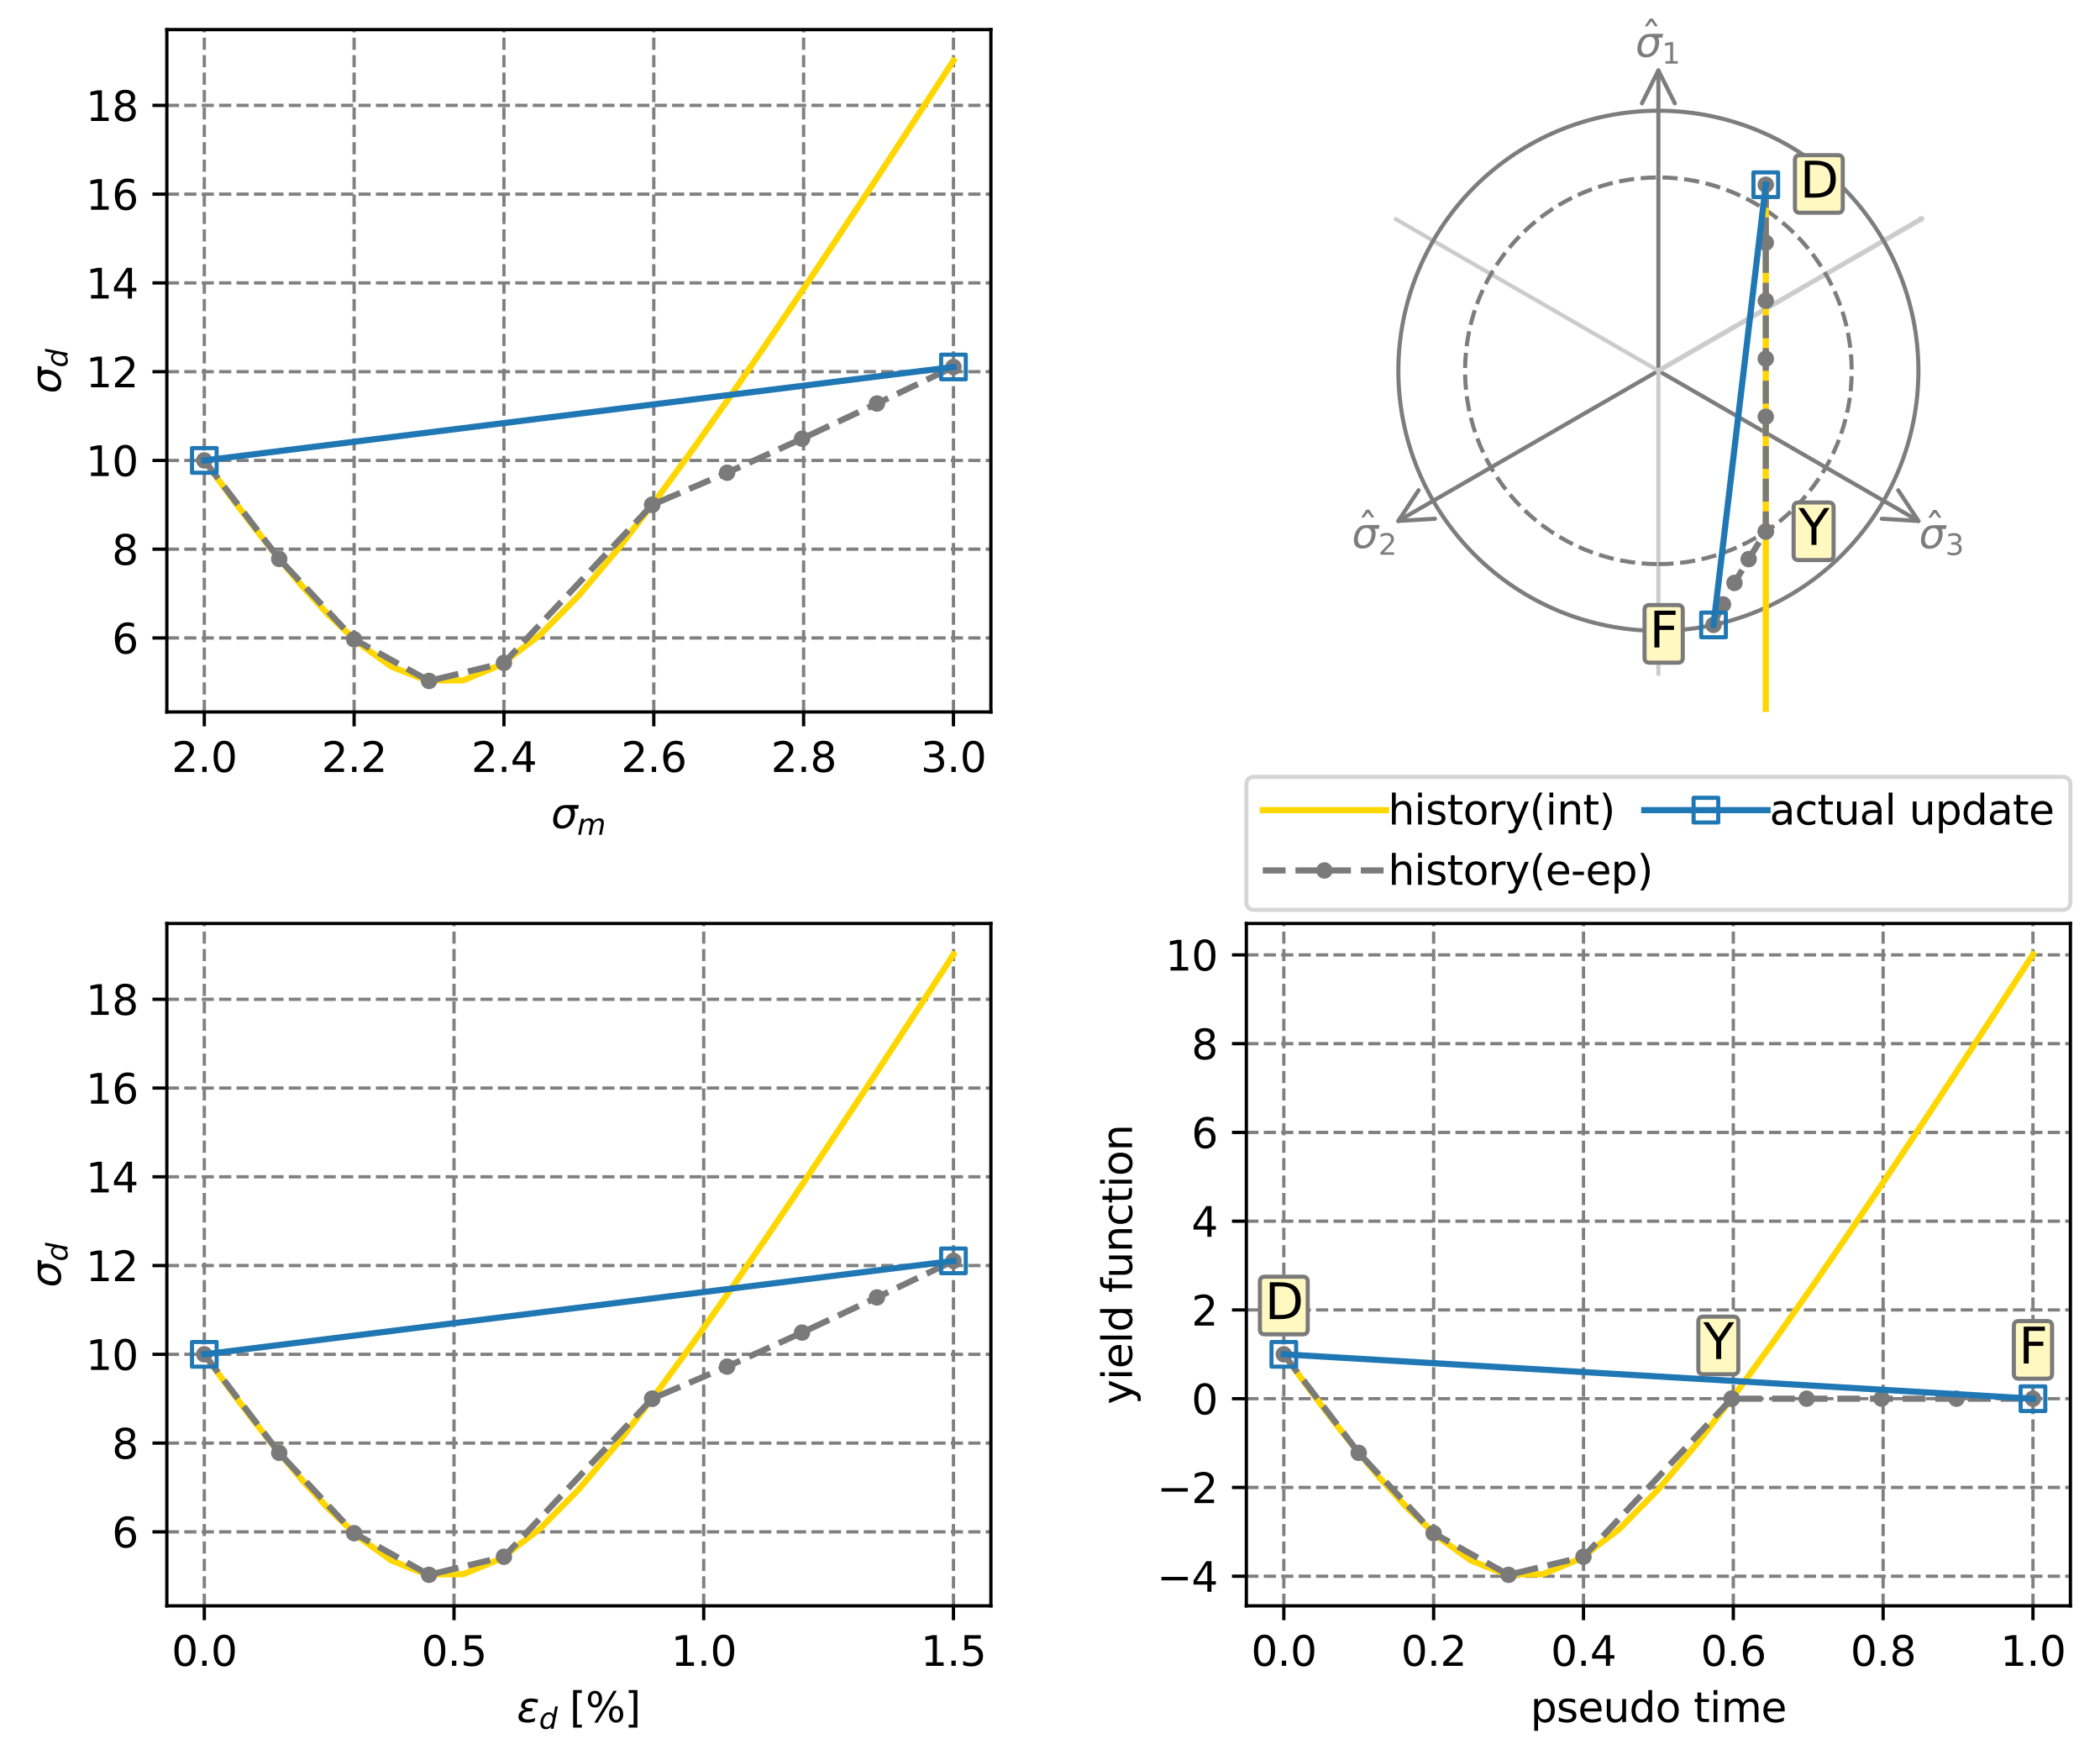<?xml version="1.0" encoding="utf-8" standalone="no"?>
<!DOCTYPE svg PUBLIC "-//W3C//DTD SVG 1.1//EN"
  "http://www.w3.org/Graphics/SVG/1.1/DTD/svg11.dtd">
<svg xmlns:xlink="http://www.w3.org/1999/xlink" width="511.066pt" height="428.318pt" viewBox="0 0 511.066 428.318" xmlns="http://www.w3.org/2000/svg" version="1.1">
 <defs>
  <style type="text/css">*{stroke-linejoin: round; stroke-linecap: butt}</style>
 </defs>
 <g id="figure_1">
  <g id="patch_1">
   <path d="M 0 428.318 
L 511.066 428.318 
L 511.066 0 
L 0 0 
z
" style="fill: #ffffff"/>
  </g>
  <g id="axes_1">
   <g id="patch_2">
    <path d="M 40.603 173.244 
L 241.15 173.244 
L 241.15 7.2 
L 40.603 7.2 
z
" style="fill: #ffffff"/>
   </g>
   <g id="matplotlib.axis_1">
    <g id="xtick_1">
     <g id="line2d_1">
      <path d="M 49.719 173.244 
L 49.719 7.2 
" clip-path="url(#p6fb988b24e)" style="fill: none; stroke-dasharray: 2.96,1.28; stroke-dashoffset: 0; stroke: #808080; stroke-width: 0.8"/>
     </g>
     <g id="line2d_2">
      <defs>
       <path id="m9345d6d545" d="M 0 0 
L 0 3.5 
" style="stroke: #000000; stroke-width: 0.8"/>
      </defs>
      <g>
       <use xlink:href="#m9345d6d545" x="49.719" y="173.244" style="stroke: #000000; stroke-width: 0.8"/>
      </g>
     </g>
     <g id="text_1">
      <!-- 2.0 -->
      <g transform="translate(41.767 187.842) scale(0.1 -0.1)">
       <defs>
        <path id="DejaVuSans-32" d="M 1228 531 
L 3431 531 
L 3431 0 
L 469 0 
L 469 531 
Q 828 903 1448 1529 
Q 2069 2156 2228 2338 
Q 2531 2678 2651 2914 
Q 2772 3150 2772 3378 
Q 2772 3750 2511 3984 
Q 2250 4219 1831 4219 
Q 1534 4219 1204 4116 
Q 875 4013 500 3803 
L 500 4441 
Q 881 4594 1212 4672 
Q 1544 4750 1819 4750 
Q 2544 4750 2975 4387 
Q 3406 4025 3406 3419 
Q 3406 3131 3298 2873 
Q 3191 2616 2906 2266 
Q 2828 2175 2409 1742 
Q 1991 1309 1228 531 
z
" transform="scale(0.016)"/>
        <path id="DejaVuSans-2e" d="M 684 794 
L 1344 794 
L 1344 0 
L 684 0 
L 684 794 
z
" transform="scale(0.016)"/>
        <path id="DejaVuSans-30" d="M 2034 4250 
Q 1547 4250 1301 3770 
Q 1056 3291 1056 2328 
Q 1056 1369 1301 889 
Q 1547 409 2034 409 
Q 2525 409 2770 889 
Q 3016 1369 3016 2328 
Q 3016 3291 2770 3770 
Q 2525 4250 2034 4250 
z
M 2034 4750 
Q 2819 4750 3233 4129 
Q 3647 3509 3647 2328 
Q 3647 1150 3233 529 
Q 2819 -91 2034 -91 
Q 1250 -91 836 529 
Q 422 1150 422 2328 
Q 422 3509 836 4129 
Q 1250 4750 2034 4750 
z
" transform="scale(0.016)"/>
       </defs>
       <use xlink:href="#DejaVuSans-32"/>
       <use xlink:href="#DejaVuSans-2e" x="63.623"/>
       <use xlink:href="#DejaVuSans-30" x="95.41"/>
      </g>
     </g>
    </g>
    <g id="xtick_2">
     <g id="line2d_3">
      <path d="M 86.182 173.244 
L 86.182 7.2 
" clip-path="url(#p6fb988b24e)" style="fill: none; stroke-dasharray: 2.96,1.28; stroke-dashoffset: 0; stroke: #808080; stroke-width: 0.8"/>
     </g>
     <g id="line2d_4">
      <g>
       <use xlink:href="#m9345d6d545" x="86.182" y="173.244" style="stroke: #000000; stroke-width: 0.8"/>
      </g>
     </g>
     <g id="text_2">
      <!-- 2.2 -->
      <g transform="translate(78.23 187.842) scale(0.1 -0.1)">
       <use xlink:href="#DejaVuSans-32"/>
       <use xlink:href="#DejaVuSans-2e" x="63.623"/>
       <use xlink:href="#DejaVuSans-32" x="95.41"/>
      </g>
     </g>
    </g>
    <g id="xtick_3">
     <g id="line2d_5">
      <path d="M 122.645 173.244 
L 122.645 7.2 
" clip-path="url(#p6fb988b24e)" style="fill: none; stroke-dasharray: 2.96,1.28; stroke-dashoffset: 0; stroke: #808080; stroke-width: 0.8"/>
     </g>
     <g id="line2d_6">
      <g>
       <use xlink:href="#m9345d6d545" x="122.645" y="173.244" style="stroke: #000000; stroke-width: 0.8"/>
      </g>
     </g>
     <g id="text_3">
      <!-- 2.4 -->
      <g transform="translate(114.693 187.842) scale(0.1 -0.1)">
       <defs>
        <path id="DejaVuSans-34" d="M 2419 4116 
L 825 1625 
L 2419 1625 
L 2419 4116 
z
M 2253 4666 
L 3047 4666 
L 3047 1625 
L 3713 1625 
L 3713 1100 
L 3047 1100 
L 3047 0 
L 2419 0 
L 2419 1100 
L 313 1100 
L 313 1709 
L 2253 4666 
z
" transform="scale(0.016)"/>
       </defs>
       <use xlink:href="#DejaVuSans-32"/>
       <use xlink:href="#DejaVuSans-2e" x="63.623"/>
       <use xlink:href="#DejaVuSans-34" x="95.41"/>
      </g>
     </g>
    </g>
    <g id="xtick_4">
     <g id="line2d_7">
      <path d="M 159.108 173.244 
L 159.108 7.2 
" clip-path="url(#p6fb988b24e)" style="fill: none; stroke-dasharray: 2.96,1.28; stroke-dashoffset: 0; stroke: #808080; stroke-width: 0.8"/>
     </g>
     <g id="line2d_8">
      <g>
       <use xlink:href="#m9345d6d545" x="159.108" y="173.244" style="stroke: #000000; stroke-width: 0.8"/>
      </g>
     </g>
     <g id="text_4">
      <!-- 2.6 -->
      <g transform="translate(151.156 187.842) scale(0.1 -0.1)">
       <defs>
        <path id="DejaVuSans-36" d="M 2113 2584 
Q 1688 2584 1439 2293 
Q 1191 2003 1191 1497 
Q 1191 994 1439 701 
Q 1688 409 2113 409 
Q 2538 409 2786 701 
Q 3034 994 3034 1497 
Q 3034 2003 2786 2293 
Q 2538 2584 2113 2584 
z
M 3366 4563 
L 3366 3988 
Q 3128 4100 2886 4159 
Q 2644 4219 2406 4219 
Q 1781 4219 1451 3797 
Q 1122 3375 1075 2522 
Q 1259 2794 1537 2939 
Q 1816 3084 2150 3084 
Q 2853 3084 3261 2657 
Q 3669 2231 3669 1497 
Q 3669 778 3244 343 
Q 2819 -91 2113 -91 
Q 1303 -91 875 529 
Q 447 1150 447 2328 
Q 447 3434 972 4092 
Q 1497 4750 2381 4750 
Q 2619 4750 2861 4703 
Q 3103 4656 3366 4563 
z
" transform="scale(0.016)"/>
       </defs>
       <use xlink:href="#DejaVuSans-32"/>
       <use xlink:href="#DejaVuSans-2e" x="63.623"/>
       <use xlink:href="#DejaVuSans-36" x="95.41"/>
      </g>
     </g>
    </g>
    <g id="xtick_5">
     <g id="line2d_9">
      <path d="M 195.571 173.244 
L 195.571 7.2 
" clip-path="url(#p6fb988b24e)" style="fill: none; stroke-dasharray: 2.96,1.28; stroke-dashoffset: 0; stroke: #808080; stroke-width: 0.8"/>
     </g>
     <g id="line2d_10">
      <g>
       <use xlink:href="#m9345d6d545" x="195.571" y="173.244" style="stroke: #000000; stroke-width: 0.8"/>
      </g>
     </g>
     <g id="text_5">
      <!-- 2.8 -->
      <g transform="translate(187.619 187.842) scale(0.1 -0.1)">
       <defs>
        <path id="DejaVuSans-38" d="M 2034 2216 
Q 1584 2216 1326 1975 
Q 1069 1734 1069 1313 
Q 1069 891 1326 650 
Q 1584 409 2034 409 
Q 2484 409 2743 651 
Q 3003 894 3003 1313 
Q 3003 1734 2745 1975 
Q 2488 2216 2034 2216 
z
M 1403 2484 
Q 997 2584 770 2862 
Q 544 3141 544 3541 
Q 544 4100 942 4425 
Q 1341 4750 2034 4750 
Q 2731 4750 3128 4425 
Q 3525 4100 3525 3541 
Q 3525 3141 3298 2862 
Q 3072 2584 2669 2484 
Q 3125 2378 3379 2068 
Q 3634 1759 3634 1313 
Q 3634 634 3220 271 
Q 2806 -91 2034 -91 
Q 1263 -91 848 271 
Q 434 634 434 1313 
Q 434 1759 690 2068 
Q 947 2378 1403 2484 
z
M 1172 3481 
Q 1172 3119 1398 2916 
Q 1625 2713 2034 2713 
Q 2441 2713 2670 2916 
Q 2900 3119 2900 3481 
Q 2900 3844 2670 4047 
Q 2441 4250 2034 4250 
Q 1625 4250 1398 4047 
Q 1172 3844 1172 3481 
z
" transform="scale(0.016)"/>
       </defs>
       <use xlink:href="#DejaVuSans-32"/>
       <use xlink:href="#DejaVuSans-2e" x="63.623"/>
       <use xlink:href="#DejaVuSans-38" x="95.41"/>
      </g>
     </g>
    </g>
    <g id="xtick_6">
     <g id="line2d_11">
      <path d="M 232.034 173.244 
L 232.034 7.2 
" clip-path="url(#p6fb988b24e)" style="fill: none; stroke-dasharray: 2.96,1.28; stroke-dashoffset: 0; stroke: #808080; stroke-width: 0.8"/>
     </g>
     <g id="line2d_12">
      <g>
       <use xlink:href="#m9345d6d545" x="232.034" y="173.244" style="stroke: #000000; stroke-width: 0.8"/>
      </g>
     </g>
     <g id="text_6">
      <!-- 3.0 -->
      <g transform="translate(224.082 187.842) scale(0.1 -0.1)">
       <defs>
        <path id="DejaVuSans-33" d="M 2597 2516 
Q 3050 2419 3304 2112 
Q 3559 1806 3559 1356 
Q 3559 666 3084 287 
Q 2609 -91 1734 -91 
Q 1441 -91 1130 -33 
Q 819 25 488 141 
L 488 750 
Q 750 597 1062 519 
Q 1375 441 1716 441 
Q 2309 441 2620 675 
Q 2931 909 2931 1356 
Q 2931 1769 2642 2001 
Q 2353 2234 1838 2234 
L 1294 2234 
L 1294 2753 
L 1863 2753 
Q 2328 2753 2575 2939 
Q 2822 3125 2822 3475 
Q 2822 3834 2567 4026 
Q 2313 4219 1838 4219 
Q 1578 4219 1281 4162 
Q 984 4106 628 3988 
L 628 4550 
Q 988 4650 1302 4700 
Q 1616 4750 1894 4750 
Q 2613 4750 3031 4423 
Q 3450 4097 3450 3541 
Q 3450 3153 3228 2886 
Q 3006 2619 2597 2516 
z
" transform="scale(0.016)"/>
       </defs>
       <use xlink:href="#DejaVuSans-33"/>
       <use xlink:href="#DejaVuSans-2e" x="63.623"/>
       <use xlink:href="#DejaVuSans-30" x="95.41"/>
      </g>
     </g>
    </g>
    <g id="text_7">
     <!-- $\sigma_m$ -->
     <g transform="translate(134.126 201.521) scale(0.1 -0.1)">
      <defs>
       <path id="DejaVuSans-Oblique-3c3" d="M 2219 3044 
Q 1744 3044 1422 2700 
Q 1081 2341 969 1747 
Q 844 1119 1044 756 
Q 1241 397 1706 397 
Q 2166 397 2503 759 
Q 2844 1122 2966 1747 
Q 3075 2319 2881 2700 
Q 2700 3044 2219 3044 
z
M 2309 3503 
L 4219 3500 
L 4106 2925 
L 3463 2925 
Q 3706 2438 3575 1747 
Q 3406 888 2884 400 
Q 2359 -91 1609 -91 
Q 856 -91 525 400 
Q 194 888 363 1747 
Q 528 2609 1050 3097 
Q 1484 3503 2309 3503 
z
" transform="scale(0.016)"/>
       <path id="DejaVuSans-Oblique-6d" d="M 5747 2113 
L 5338 0 
L 4763 0 
L 5166 2094 
Q 5191 2228 5203 2325 
Q 5216 2422 5216 2491 
Q 5216 2772 5059 2928 
Q 4903 3084 4622 3084 
Q 4203 3084 3875 2770 
Q 3547 2456 3450 1953 
L 3066 0 
L 2491 0 
L 2900 2094 
Q 2925 2209 2937 2307 
Q 2950 2406 2950 2484 
Q 2950 2769 2794 2926 
Q 2638 3084 2363 3084 
Q 1938 3084 1609 2770 
Q 1281 2456 1184 1953 
L 800 0 
L 225 0 
L 909 3500 
L 1484 3500 
L 1375 2956 
Q 1609 3263 1923 3423 
Q 2238 3584 2597 3584 
Q 2978 3584 3223 3384 
Q 3469 3184 3519 2828 
Q 3781 3197 4126 3390 
Q 4472 3584 4856 3584 
Q 5306 3584 5551 3325 
Q 5797 3066 5797 2591 
Q 5797 2488 5784 2364 
Q 5772 2241 5747 2113 
z
" transform="scale(0.016)"/>
      </defs>
      <use xlink:href="#DejaVuSans-Oblique-3c3" transform="translate(0 0.266)"/>
      <use xlink:href="#DejaVuSans-Oblique-6d" transform="translate(63.379 -16.141) scale(0.7)"/>
     </g>
    </g>
   </g>
   <g id="matplotlib.axis_2">
    <g id="ytick_1">
     <g id="line2d_13">
      <path d="M 40.603 155.235 
L 241.15 155.235 
" clip-path="url(#p6fb988b24e)" style="fill: none; stroke-dasharray: 2.96,1.28; stroke-dashoffset: 0; stroke: #808080; stroke-width: 0.8"/>
     </g>
     <g id="line2d_14">
      <defs>
       <path id="m699e04699a" d="M 0 0 
L -3.5 0 
" style="stroke: #000000; stroke-width: 0.8"/>
      </defs>
      <g>
       <use xlink:href="#m699e04699a" x="40.603" y="155.235" style="stroke: #000000; stroke-width: 0.8"/>
      </g>
     </g>
     <g id="text_8">
      <!-- 6 -->
      <g transform="translate(27.241 159.034) scale(0.1 -0.1)">
       <use xlink:href="#DejaVuSans-36"/>
      </g>
     </g>
    </g>
    <g id="ytick_2">
     <g id="line2d_15">
      <path d="M 40.603 133.637 
L 241.15 133.637 
" clip-path="url(#p6fb988b24e)" style="fill: none; stroke-dasharray: 2.96,1.28; stroke-dashoffset: 0; stroke: #808080; stroke-width: 0.8"/>
     </g>
     <g id="line2d_16">
      <g>
       <use xlink:href="#m699e04699a" x="40.603" y="133.637" style="stroke: #000000; stroke-width: 0.8"/>
      </g>
     </g>
     <g id="text_9">
      <!-- 8 -->
      <g transform="translate(27.241 137.436) scale(0.1 -0.1)">
       <use xlink:href="#DejaVuSans-38"/>
      </g>
     </g>
    </g>
    <g id="ytick_3">
     <g id="line2d_17">
      <path d="M 40.603 112.039 
L 241.15 112.039 
" clip-path="url(#p6fb988b24e)" style="fill: none; stroke-dasharray: 2.96,1.28; stroke-dashoffset: 0; stroke: #808080; stroke-width: 0.8"/>
     </g>
     <g id="line2d_18">
      <g>
       <use xlink:href="#m699e04699a" x="40.603" y="112.039" style="stroke: #000000; stroke-width: 0.8"/>
      </g>
     </g>
     <g id="text_10">
      <!-- 10 -->
      <g transform="translate(20.878 115.838) scale(0.1 -0.1)">
       <defs>
        <path id="DejaVuSans-31" d="M 794 531 
L 1825 531 
L 1825 4091 
L 703 3866 
L 703 4441 
L 1819 4666 
L 2450 4666 
L 2450 531 
L 3481 531 
L 3481 0 
L 794 0 
L 794 531 
z
" transform="scale(0.016)"/>
       </defs>
       <use xlink:href="#DejaVuSans-31"/>
       <use xlink:href="#DejaVuSans-30" x="63.623"/>
      </g>
     </g>
    </g>
    <g id="ytick_4">
     <g id="line2d_19">
      <path d="M 40.603 90.44 
L 241.15 90.44 
" clip-path="url(#p6fb988b24e)" style="fill: none; stroke-dasharray: 2.96,1.28; stroke-dashoffset: 0; stroke: #808080; stroke-width: 0.8"/>
     </g>
     <g id="line2d_20">
      <g>
       <use xlink:href="#m699e04699a" x="40.603" y="90.44" style="stroke: #000000; stroke-width: 0.8"/>
      </g>
     </g>
     <g id="text_11">
      <!-- 12 -->
      <g transform="translate(20.878 94.239) scale(0.1 -0.1)">
       <use xlink:href="#DejaVuSans-31"/>
       <use xlink:href="#DejaVuSans-32" x="63.623"/>
      </g>
     </g>
    </g>
    <g id="ytick_5">
     <g id="line2d_21">
      <path d="M 40.603 68.842 
L 241.15 68.842 
" clip-path="url(#p6fb988b24e)" style="fill: none; stroke-dasharray: 2.96,1.28; stroke-dashoffset: 0; stroke: #808080; stroke-width: 0.8"/>
     </g>
     <g id="line2d_22">
      <g>
       <use xlink:href="#m699e04699a" x="40.603" y="68.842" style="stroke: #000000; stroke-width: 0.8"/>
      </g>
     </g>
     <g id="text_12">
      <!-- 14 -->
      <g transform="translate(20.878 72.641) scale(0.1 -0.1)">
       <use xlink:href="#DejaVuSans-31"/>
       <use xlink:href="#DejaVuSans-34" x="63.623"/>
      </g>
     </g>
    </g>
    <g id="ytick_6">
     <g id="line2d_23">
      <path d="M 40.603 47.243 
L 241.15 47.243 
" clip-path="url(#p6fb988b24e)" style="fill: none; stroke-dasharray: 2.96,1.28; stroke-dashoffset: 0; stroke: #808080; stroke-width: 0.8"/>
     </g>
     <g id="line2d_24">
      <g>
       <use xlink:href="#m699e04699a" x="40.603" y="47.243" style="stroke: #000000; stroke-width: 0.8"/>
      </g>
     </g>
     <g id="text_13">
      <!-- 16 -->
      <g transform="translate(20.878 51.043) scale(0.1 -0.1)">
       <use xlink:href="#DejaVuSans-31"/>
       <use xlink:href="#DejaVuSans-36" x="63.623"/>
      </g>
     </g>
    </g>
    <g id="ytick_7">
     <g id="line2d_25">
      <path d="M 40.603 25.645 
L 241.15 25.645 
" clip-path="url(#p6fb988b24e)" style="fill: none; stroke-dasharray: 2.96,1.28; stroke-dashoffset: 0; stroke: #808080; stroke-width: 0.8"/>
     </g>
     <g id="line2d_26">
      <g>
       <use xlink:href="#m699e04699a" x="40.603" y="25.645" style="stroke: #000000; stroke-width: 0.8"/>
      </g>
     </g>
     <g id="text_14">
      <!-- 18 -->
      <g transform="translate(20.878 29.444) scale(0.1 -0.1)">
       <use xlink:href="#DejaVuSans-31"/>
       <use xlink:href="#DejaVuSans-38" x="63.623"/>
      </g>
     </g>
    </g>
    <g id="text_15">
     <!-- $\sigma_d$ -->
     <g transform="translate(14.798 95.772) rotate(-90) scale(0.1 -0.1)">
      <defs>
       <path id="DejaVuSans-Oblique-64" d="M 2675 525 
Q 2444 222 2128 65 
Q 1813 -91 1428 -91 
Q 903 -91 598 267 
Q 294 625 294 1247 
Q 294 1766 478 2236 
Q 663 2706 1013 3078 
Q 1244 3325 1534 3454 
Q 1825 3584 2144 3584 
Q 2481 3584 2739 3421 
Q 2997 3259 3138 2956 
L 3513 4863 
L 4091 4863 
L 3144 0 
L 2566 0 
L 2675 525 
z
M 891 1350 
Q 891 897 1095 644 
Q 1300 391 1663 391 
Q 1931 391 2161 520 
Q 2391 650 2566 903 
Q 2750 1166 2856 1509 
Q 2963 1853 2963 2188 
Q 2963 2622 2758 2865 
Q 2553 3109 2194 3109 
Q 1922 3109 1687 2981 
Q 1453 2853 1288 2613 
Q 1106 2353 998 2009 
Q 891 1666 891 1350 
z
" transform="scale(0.016)"/>
      </defs>
      <use xlink:href="#DejaVuSans-Oblique-3c3" transform="translate(0 0.266)"/>
      <use xlink:href="#DejaVuSans-Oblique-64" transform="translate(63.379 -16.141) scale(0.7)"/>
     </g>
    </g>
   </g>
   <g id="line2d_27">
    <path d="M 49.719 112.039 
L 50.218 112.729 
L 51.711 114.785 
L 54.18 118.155 
L 57.6 122.75 
L 61.932 128.432 
L 67.128 135.004 
L 73.133 142.183 
L 79.88 149.557 
L 87.295 156.525 
L 95.298 162.228 
L 103.799 165.578 
L 112.707 165.555 
L 121.924 161.742 
L 131.348 154.559 
L 140.876 144.882 
L 150.405 133.587 
L 159.829 121.367 
L 169.046 108.738 
L 177.954 96.087 
L 186.455 83.72 
L 194.458 71.882 
L 201.873 60.78 
L 208.62 50.589 
L 214.624 41.46 
L 219.821 33.521 
L 224.153 26.879 
L 227.572 21.623 
L 230.042 17.819 
L 231.535 15.518 
L 232.034 14.747 
" clip-path="url(#p6fb988b24e)" style="fill: none; stroke: #ffd700; stroke-width: 1.5; stroke-linecap: square"/>
   </g>
   <g id="line2d_28">
    <path d="M 49.719 112.039 
L 67.95 136.015 
L 86.182 155.57 
L 104.413 165.697 
L 122.645 161.298 
L 158.727 122.838 
L 158.727 122.838 
L 176.958 115.032 
L 195.19 106.748 
L 213.421 98.193 
L 232.034 89.298 
" clip-path="url(#p6fb988b24e)" style="fill: none; stroke-dasharray: 5.55,2.4; stroke-dashoffset: 0; stroke: #7a7a7a; stroke-width: 1.5"/>
    <defs>
     <path id="m4f096d8297" d="M 0 1.5 
C 0.398 1.5 0.779 1.342 1.061 1.061 
C 1.342 0.779 1.5 0.398 1.5 0 
C 1.5 -0.398 1.342 -0.779 1.061 -1.061 
C 0.779 -1.342 0.398 -1.5 0 -1.5 
C -0.398 -1.5 -0.779 -1.342 -1.061 -1.061 
C -1.342 -0.779 -1.5 -0.398 -1.5 0 
C -1.5 0.398 -1.342 0.779 -1.061 1.061 
C -0.779 1.342 -0.398 1.5 0 1.5 
z
" style="stroke: #7a7a7a"/>
    </defs>
    <g clip-path="url(#p6fb988b24e)">
     <use xlink:href="#m4f096d8297" x="49.719" y="112.039" style="fill: #7a7a7a; stroke: #7a7a7a"/>
     <use xlink:href="#m4f096d8297" x="67.95" y="136.015" style="fill: #7a7a7a; stroke: #7a7a7a"/>
     <use xlink:href="#m4f096d8297" x="86.182" y="155.57" style="fill: #7a7a7a; stroke: #7a7a7a"/>
     <use xlink:href="#m4f096d8297" x="104.413" y="165.697" style="fill: #7a7a7a; stroke: #7a7a7a"/>
     <use xlink:href="#m4f096d8297" x="122.645" y="161.298" style="fill: #7a7a7a; stroke: #7a7a7a"/>
     <use xlink:href="#m4f096d8297" x="158.727" y="122.838" style="fill: #7a7a7a; stroke: #7a7a7a"/>
     <use xlink:href="#m4f096d8297" x="158.727" y="122.838" style="fill: #7a7a7a; stroke: #7a7a7a"/>
     <use xlink:href="#m4f096d8297" x="176.958" y="115.032" style="fill: #7a7a7a; stroke: #7a7a7a"/>
     <use xlink:href="#m4f096d8297" x="195.19" y="106.748" style="fill: #7a7a7a; stroke: #7a7a7a"/>
     <use xlink:href="#m4f096d8297" x="213.421" y="98.193" style="fill: #7a7a7a; stroke: #7a7a7a"/>
     <use xlink:href="#m4f096d8297" x="232.034" y="89.298" style="fill: #7a7a7a; stroke: #7a7a7a"/>
    </g>
   </g>
   <g id="line2d_29">
    <path d="M 49.719 112.039 
L 232.034 89.298 
" clip-path="url(#p6fb988b24e)" style="fill: none; stroke: #1f77b4; stroke-width: 1.5; stroke-linecap: square"/>
    <defs>
     <path id="m7d61328fa9" d="M -3 3 
L 3 3 
L 3 -3 
L -3 -3 
z
" style="stroke: #1f77b4; stroke-linejoin: miter"/>
    </defs>
    <g clip-path="url(#p6fb988b24e)">
     <use xlink:href="#m7d61328fa9" x="49.719" y="112.039" style="fill-opacity: 0; stroke: #1f77b4; stroke-linejoin: miter"/>
     <use xlink:href="#m7d61328fa9" x="232.034" y="89.298" style="fill-opacity: 0; stroke: #1f77b4; stroke-linejoin: miter"/>
    </g>
   </g>
   <g id="patch_3">
    <path d="M 40.603 173.244 
L 40.603 7.2 
" style="fill: none; stroke: #000000; stroke-width: 0.8; stroke-linejoin: miter; stroke-linecap: square"/>
   </g>
   <g id="patch_4">
    <path d="M 241.15 173.244 
L 241.15 7.2 
" style="fill: none; stroke: #000000; stroke-width: 0.8; stroke-linejoin: miter; stroke-linecap: square"/>
   </g>
   <g id="patch_5">
    <path d="M 40.603 173.244 
L 241.15 173.244 
" style="fill: none; stroke: #000000; stroke-width: 0.8; stroke-linejoin: miter; stroke-linecap: square"/>
   </g>
   <g id="patch_6">
    <path d="M 40.603 7.2 
L 241.15 7.2 
" style="fill: none; stroke: #000000; stroke-width: 0.8; stroke-linejoin: miter; stroke-linecap: square"/>
   </g>
  </g>
  <g id="axes_2">
   <g id="patch_7">
    <path d="M 403.593 90.222 
Q 403.593 53.121 403.593 17.137 
" clip-path="url(#p1cdd33ce6c)" style="fill: none; stroke: #7d7d7d; stroke-linejoin: miter; stroke-linecap: round"/>
    <path d="M 399.593 25.137 
L 403.593 17.137 
L 407.593 25.137 
" clip-path="url(#p1cdd33ce6c)" style="fill: none; stroke: #7d7d7d; stroke-linejoin: miter; stroke-linecap: round"/>
    <g id="patch_8">
     <path d="M 403.593 90.222 
Q 371.462 108.773 340.299 126.764 
" clip-path="url(#p1cdd33ce6c)" style="fill: none; stroke: #7d7d7d; stroke-linejoin: miter; stroke-linecap: round"/>
     <path d="M 349.227 126.228 
L 340.299 126.764 
L 345.227 119.3 
" clip-path="url(#p1cdd33ce6c)" style="fill: none; stroke: #7d7d7d; stroke-linejoin: miter; stroke-linecap: round"/>
     <g id="patch_9">
      <path d="M 403.593 90.222 
Q 435.723 108.773 466.886 126.764 
" clip-path="url(#p1cdd33ce6c)" style="fill: none; stroke: #7d7d7d; stroke-linejoin: miter; stroke-linecap: round"/>
      <path d="M 461.958 119.3 
L 466.886 126.764 
L 457.958 126.228 
" clip-path="url(#p1cdd33ce6c)" style="fill: none; stroke: #7d7d7d; stroke-linejoin: miter; stroke-linecap: round"/>
      <g id="patch_10">
       <path d="M 403.593 90.222 
L 403.593 164.425 
" clip-path="url(#p1cdd33ce6c)" style="fill: #1f77b4; stroke: #cccccc; stroke-linejoin: miter"/>
      </g>
      <g id="patch_11">
       <path d="M 403.593 90.222 
L 339.331 53.121 
" clip-path="url(#p1cdd33ce6c)" style="fill: #1f77b4; stroke: #cccccc; stroke-linejoin: miter"/>
      </g>
      <g id="patch_12">
       <path d="M 403.543 90.135 
Q 435.456 71.71 467.369 53.285 
L 467.294 53.155 
Q 467.574 53.138 467.854 53.121 
Q 467.699 53.355 467.544 53.588 
L 467.469 53.459 
Q 435.556 71.884 403.643 90.309 
L 403.543 90.135 
z
" clip-path="url(#p1cdd33ce6c)" style="fill: #1f77b4; stroke: #cccccc; stroke-linejoin: miter; stroke-linecap: round"/>
       <g id="patch_13">
        <path d="M 403.593 137.269 
C 416.07 137.269 428.037 132.312 436.86 123.489 
C 445.683 114.667 450.64 102.699 450.64 90.222 
C 450.64 77.745 445.683 65.777 436.86 56.955 
C 428.037 48.132 416.07 43.175 403.593 43.175 
C 391.115 43.175 379.148 48.132 370.325 56.955 
C 361.503 65.777 356.545 77.745 356.545 90.222 
C 356.545 102.699 361.503 114.667 370.325 123.489 
C 379.148 132.312 391.115 137.269 403.593 137.269 
L 403.593 137.269 
z
" clip-path="url(#p1cdd33ce6c)" style="fill: none; stroke-dasharray: 3.7,1.6; stroke-dashoffset: 0; stroke: #7d7d7d; stroke-linejoin: miter"/>
       </g>
       <g id="patch_14">
        <path d="M 403.593 153.504 
C 420.375 153.504 436.473 146.837 448.34 134.969 
C 460.207 123.102 466.875 107.005 466.875 90.222 
C 466.875 73.439 460.207 57.342 448.34 45.475 
C 436.473 33.607 420.375 26.94 403.593 26.94 
C 386.81 26.94 370.712 33.607 358.845 45.475 
C 346.978 57.342 340.31 73.439 340.31 90.222 
C 340.31 107.005 346.978 123.102 358.845 134.969 
C 370.712 146.837 386.81 153.504 403.593 153.504 
L 403.593 153.504 
z
" clip-path="url(#p1cdd33ce6c)" style="fill: none; stroke: #7d7d7d; stroke-linejoin: miter"/>
       </g>
       <g id="line2d_30">
        <path d="M 429.73 44.951 
L 429.73 45.337 
L 429.73 46.493 
L 429.73 48.405 
L 429.73 51.052 
L 429.73 54.406 
L 429.73 58.429 
L 429.73 63.077 
L 429.73 68.301 
L 429.73 74.041 
L 429.73 80.236 
L 429.73 86.818 
L 429.73 93.714 
L 429.73 100.849 
L 429.73 108.145 
L 429.73 115.522 
L 429.73 122.898 
L 429.73 130.194 
L 429.73 137.329 
L 429.73 144.225 
L 429.73 150.807 
L 429.73 157.002 
L 429.73 162.743 
L 429.73 167.966 
L 429.73 172.615 
L 429.73 176.638 
L 429.73 179.991 
L 429.73 182.638 
L 429.73 184.55 
L 429.73 185.706 
L 429.73 186.092 
" clip-path="url(#p1cdd33ce6c)" style="fill: none; stroke: #ffd700; stroke-width: 1.5; stroke-linecap: square"/>
       </g>
       <g id="line2d_31">
        <path d="M 429.73 44.951 
L 429.73 59.065 
L 429.73 73.179 
L 429.73 87.293 
L 429.73 101.407 
L 429.73 129.341 
L 429.73 129.341 
L 425.56 136.055 
L 422.11 141.836 
L 419.312 147.065 
L 417.007 152.066 
" clip-path="url(#p1cdd33ce6c)" style="fill: none; stroke-dasharray: 5.55,2.4; stroke-dashoffset: 0; stroke: #7a7a7a; stroke-width: 1.5"/>
        <g clip-path="url(#p1cdd33ce6c)">
         <use xlink:href="#m4f096d8297" x="429.73" y="44.951" style="fill: #7a7a7a; stroke: #7a7a7a"/>
         <use xlink:href="#m4f096d8297" x="429.73" y="59.065" style="fill: #7a7a7a; stroke: #7a7a7a"/>
         <use xlink:href="#m4f096d8297" x="429.73" y="73.179" style="fill: #7a7a7a; stroke: #7a7a7a"/>
         <use xlink:href="#m4f096d8297" x="429.73" y="87.293" style="fill: #7a7a7a; stroke: #7a7a7a"/>
         <use xlink:href="#m4f096d8297" x="429.73" y="101.407" style="fill: #7a7a7a; stroke: #7a7a7a"/>
         <use xlink:href="#m4f096d8297" x="429.73" y="129.341" style="fill: #7a7a7a; stroke: #7a7a7a"/>
         <use xlink:href="#m4f096d8297" x="429.73" y="129.341" style="fill: #7a7a7a; stroke: #7a7a7a"/>
         <use xlink:href="#m4f096d8297" x="425.56" y="136.055" style="fill: #7a7a7a; stroke: #7a7a7a"/>
         <use xlink:href="#m4f096d8297" x="422.11" y="141.836" style="fill: #7a7a7a; stroke: #7a7a7a"/>
         <use xlink:href="#m4f096d8297" x="419.312" y="147.065" style="fill: #7a7a7a; stroke: #7a7a7a"/>
         <use xlink:href="#m4f096d8297" x="417.007" y="152.066" style="fill: #7a7a7a; stroke: #7a7a7a"/>
        </g>
       </g>
       <g id="line2d_32">
        <path d="M 429.73 44.951 
L 417.007 152.066 
" clip-path="url(#p1cdd33ce6c)" style="fill: none; stroke: #1f77b4; stroke-width: 1.5; stroke-linecap: square"/>
        <g clip-path="url(#p1cdd33ce6c)">
         <use xlink:href="#m7d61328fa9" x="429.73" y="44.951" style="fill-opacity: 0; stroke: #1f77b4; stroke-linejoin: miter"/>
         <use xlink:href="#m7d61328fa9" x="417.007" y="152.066" style="fill-opacity: 0; stroke: #1f77b4; stroke-linejoin: miter"/>
        </g>
       </g>
       <g id="text_16">
        <!-- $\hat{\sigma}_1$ -->
        <g style="fill: #7d7d7d" transform="translate(397.993 13.916) scale(0.1 -0.1)">
         <defs>
          <path id="DejaVuSans-302" d="M -1831 5119 
L -1369 5119 
L -603 3944 
L -1038 3944 
L -1600 4709 
L -2163 3944 
L -2597 3944 
L -1831 5119 
z
M -1600 3584 
L -1600 3584 
z
" transform="scale(0.016)"/>
         </defs>
         <use xlink:href="#DejaVuSans-302" transform="translate(64.423 12.016)"/>
         <use xlink:href="#DejaVuSans-Oblique-3c3" transform="translate(0 0.781)"/>
         <use xlink:href="#DejaVuSans-31" transform="translate(64.336 -15.625) scale(0.7)"/>
        </g>
       </g>
       <g id="text_17">
        <!-- $\hat{\sigma}_2$ -->
        <g style="fill: #7d7d7d" transform="translate(328.99 133.431) scale(0.1 -0.1)">
         <use xlink:href="#DejaVuSans-302" transform="translate(64.423 12.016)"/>
         <use xlink:href="#DejaVuSans-Oblique-3c3" transform="translate(0 0.781)"/>
         <use xlink:href="#DejaVuSans-32" transform="translate(64.336 -15.625) scale(0.7)"/>
        </g>
       </g>
       <g id="text_18">
        <!-- $\hat{\sigma}_3$ -->
        <g style="fill: #7d7d7d" transform="translate(466.995 133.481) scale(0.1 -0.1)">
         <use xlink:href="#DejaVuSans-302" transform="translate(64.423 12.016)"/>
         <use xlink:href="#DejaVuSans-Oblique-3c3" transform="translate(0 0.781)"/>
         <use xlink:href="#DejaVuSans-33" transform="translate(64.336 -15.625) scale(0.7)"/>
        </g>
       </g>
       <g id="text_19">
        <g id="patch_15">
         <path d="M 438.027 51.772 
L 447.267 51.772 
Q 448.467 51.772 448.467 50.572 
L 448.467 38.959 
Q 448.467 37.759 447.267 37.759 
L 438.027 37.759 
Q 436.827 37.759 436.827 38.959 
L 436.827 50.572 
Q 436.827 51.772 438.027 51.772 
z
" style="fill: #fff8c1; stroke: #7a7a7a; stroke-linejoin: miter"/>
        </g>
        <!-- D -->
        <g transform="translate(438.027 48.077) scale(0.12 -0.12)">
         <defs>
          <path id="DejaVuSans-44" d="M 1259 4147 
L 1259 519 
L 2022 519 
Q 2988 519 3436 956 
Q 3884 1394 3884 2338 
Q 3884 3275 3436 3711 
Q 2988 4147 2022 4147 
L 1259 4147 
z
M 628 4666 
L 1925 4666 
Q 3281 4666 3915 4102 
Q 4550 3538 4550 2338 
Q 4550 1131 3912 565 
Q 3275 0 1925 0 
L 628 0 
L 628 4666 
z
" transform="scale(0.016)"/>
         </defs>
         <use xlink:href="#DejaVuSans-44"/>
        </g>
       </g>
       <g id="text_20">
        <g id="patch_16">
         <path d="M 437.702 136.283 
L 445.031 136.283 
Q 446.231 136.283 446.231 135.083 
L 446.231 123.469 
Q 446.231 122.269 445.031 122.269 
L 437.702 122.269 
Q 436.502 122.269 436.502 123.469 
L 436.502 135.083 
Q 436.502 136.283 437.702 136.283 
z
" style="fill: #fff8c1; stroke: #7a7a7a; stroke-linejoin: miter"/>
        </g>
        <!-- Y -->
        <g transform="translate(437.702 132.587) scale(0.12 -0.12)">
         <defs>
          <path id="DejaVuSans-59" d="M -13 4666 
L 666 4666 
L 1959 2747 
L 3244 4666 
L 3922 4666 
L 2272 2222 
L 2272 0 
L 1638 0 
L 1638 2222 
L -13 4666 
z
" transform="scale(0.016)"/>
         </defs>
         <use xlink:href="#DejaVuSans-59"/>
        </g>
       </g>
       <g id="text_21">
        <g id="patch_17">
         <path d="M 401.422 161.252 
L 408.324 161.252 
Q 409.524 161.252 409.524 160.052 
L 409.524 148.438 
Q 409.524 147.238 408.324 147.238 
L 401.422 147.238 
Q 400.222 147.238 400.222 148.438 
L 400.222 160.052 
Q 400.222 161.252 401.422 161.252 
z
" style="fill: #fff8c1; stroke: #7a7a7a; stroke-linejoin: miter"/>
        </g>
        <!-- F -->
        <g transform="translate(401.422 157.556) scale(0.12 -0.12)">
         <defs>
          <path id="DejaVuSans-46" d="M 628 4666 
L 3309 4666 
L 3309 4134 
L 1259 4134 
L 1259 2759 
L 3109 2759 
L 3109 2228 
L 1259 2228 
L 1259 0 
L 628 0 
L 628 4666 
z
" transform="scale(0.016)"/>
         </defs>
         <use xlink:href="#DejaVuSans-46"/>
        </g>
       </g>
      </g>
      <g id="axes_3">
       <g id="patch_18">
        <path d="M 40.603 390.762 
L 241.15 390.762 
L 241.15 224.718 
L 40.603 224.718 
z
" style="fill: #ffffff"/>
       </g>
       <g id="matplotlib.axis_3">
        <g id="xtick_7">
         <g id="line2d_33">
          <path d="M 49.719 390.762 
L 49.719 224.718 
" clip-path="url(#pee49401f4d)" style="fill: none; stroke-dasharray: 2.96,1.28; stroke-dashoffset: 0; stroke: #808080; stroke-width: 0.8"/>
         </g>
         <g id="line2d_34">
          <g>
           <use xlink:href="#m9345d6d545" x="49.719" y="390.762" style="stroke: #000000; stroke-width: 0.8"/>
          </g>
         </g>
         <g id="text_22">
          <!-- 0.0 -->
          <g transform="translate(41.767 405.36) scale(0.1 -0.1)">
           <use xlink:href="#DejaVuSans-30"/>
           <use xlink:href="#DejaVuSans-2e" x="63.623"/>
           <use xlink:href="#DejaVuSans-30" x="95.41"/>
          </g>
         </g>
        </g>
        <g id="xtick_8">
         <g id="line2d_35">
          <path d="M 110.491 390.762 
L 110.491 224.718 
" clip-path="url(#pee49401f4d)" style="fill: none; stroke-dasharray: 2.96,1.28; stroke-dashoffset: 0; stroke: #808080; stroke-width: 0.8"/>
         </g>
         <g id="line2d_36">
          <g>
           <use xlink:href="#m9345d6d545" x="110.491" y="390.762" style="stroke: #000000; stroke-width: 0.8"/>
          </g>
         </g>
         <g id="text_23">
          <!-- 0.5 -->
          <g transform="translate(102.539 405.36) scale(0.1 -0.1)">
           <defs>
            <path id="DejaVuSans-35" d="M 691 4666 
L 3169 4666 
L 3169 4134 
L 1269 4134 
L 1269 2991 
Q 1406 3038 1543 3061 
Q 1681 3084 1819 3084 
Q 2600 3084 3056 2656 
Q 3513 2228 3513 1497 
Q 3513 744 3044 326 
Q 2575 -91 1722 -91 
Q 1428 -91 1123 -41 
Q 819 9 494 109 
L 494 744 
Q 775 591 1075 516 
Q 1375 441 1709 441 
Q 2250 441 2565 725 
Q 2881 1009 2881 1497 
Q 2881 1984 2565 2268 
Q 2250 2553 1709 2553 
Q 1456 2553 1204 2497 
Q 953 2441 691 2322 
L 691 4666 
z
" transform="scale(0.016)"/>
           </defs>
           <use xlink:href="#DejaVuSans-30"/>
           <use xlink:href="#DejaVuSans-2e" x="63.623"/>
           <use xlink:href="#DejaVuSans-35" x="95.41"/>
          </g>
         </g>
        </g>
        <g id="xtick_9">
         <g id="line2d_37">
          <path d="M 171.262 390.762 
L 171.262 224.718 
" clip-path="url(#pee49401f4d)" style="fill: none; stroke-dasharray: 2.96,1.28; stroke-dashoffset: 0; stroke: #808080; stroke-width: 0.8"/>
         </g>
         <g id="line2d_38">
          <g>
           <use xlink:href="#m9345d6d545" x="171.262" y="390.762" style="stroke: #000000; stroke-width: 0.8"/>
          </g>
         </g>
         <g id="text_24">
          <!-- 1.0 -->
          <g transform="translate(163.311 405.36) scale(0.1 -0.1)">
           <use xlink:href="#DejaVuSans-31"/>
           <use xlink:href="#DejaVuSans-2e" x="63.623"/>
           <use xlink:href="#DejaVuSans-30" x="95.41"/>
          </g>
         </g>
        </g>
        <g id="xtick_10">
         <g id="line2d_39">
          <path d="M 232.034 390.762 
L 232.034 224.718 
" clip-path="url(#pee49401f4d)" style="fill: none; stroke-dasharray: 2.96,1.28; stroke-dashoffset: 0; stroke: #808080; stroke-width: 0.8"/>
         </g>
         <g id="line2d_40">
          <g>
           <use xlink:href="#m9345d6d545" x="232.034" y="390.762" style="stroke: #000000; stroke-width: 0.8"/>
          </g>
         </g>
         <g id="text_25">
          <!-- 1.5 -->
          <g transform="translate(224.082 405.36) scale(0.1 -0.1)">
           <use xlink:href="#DejaVuSans-31"/>
           <use xlink:href="#DejaVuSans-2e" x="63.623"/>
           <use xlink:href="#DejaVuSans-35" x="95.41"/>
          </g>
         </g>
        </g>
        <g id="text_26">
         <!-- $\varepsilon_d\;[\%]$ -->
         <g transform="translate(125.776 419.038) scale(0.1 -0.1)">
          <defs>
           <path id="DejaVuSans-Oblique-3b5" d="M 1263 1888 
Q 925 1963 778 2166 
Q 669 2309 669 2503 
Q 669 3034 1175 3344 
Q 1575 3588 2188 3588 
Q 2425 3588 2684 3550 
Q 2944 3513 3234 3438 
L 3134 2916 
Q 2847 3006 2606 3047 
Q 2359 3088 2138 3088 
Q 1766 3088 1522 2944 
Q 1228 2772 1228 2522 
Q 1228 2356 1381 2241 
Q 1563 2103 1925 2103 
L 2409 2103 
L 2319 1628 
L 1856 1628 
Q 1425 1628 1172 1469 
Q 828 1253 828 916 
Q 828 703 1013 563 
Q 1244 388 1716 388 
Q 2006 388 2284 444 
Q 2563 503 2806 619 
L 2700 84 
Q 2403 -3 2131 -47 
Q 1859 -91 1609 -91 
Q 866 -91 516 194 
Q 250 413 250 781 
Q 250 1278 600 1584 
Q 859 1813 1263 1888 
z
" transform="scale(0.016)"/>
           <path id="DejaVuSans-5b" d="M 550 4863 
L 1875 4863 
L 1875 4416 
L 1125 4416 
L 1125 -397 
L 1875 -397 
L 1875 -844 
L 550 -844 
L 550 4863 
z
" transform="scale(0.016)"/>
           <path id="DejaVuSans-25" d="M 4653 2053 
Q 4381 2053 4226 1822 
Q 4072 1591 4072 1178 
Q 4072 772 4226 539 
Q 4381 306 4653 306 
Q 4919 306 5073 539 
Q 5228 772 5228 1178 
Q 5228 1588 5073 1820 
Q 4919 2053 4653 2053 
z
M 4653 2450 
Q 5147 2450 5437 2106 
Q 5728 1763 5728 1178 
Q 5728 594 5436 251 
Q 5144 -91 4653 -91 
Q 4153 -91 3862 251 
Q 3572 594 3572 1178 
Q 3572 1766 3864 2108 
Q 4156 2450 4653 2450 
z
M 1428 4353 
Q 1159 4353 1004 4120 
Q 850 3888 850 3481 
Q 850 3069 1003 2837 
Q 1156 2606 1428 2606 
Q 1700 2606 1854 2837 
Q 2009 3069 2009 3481 
Q 2009 3884 1853 4118 
Q 1697 4353 1428 4353 
z
M 4250 4750 
L 4750 4750 
L 1831 -91 
L 1331 -91 
L 4250 4750 
z
M 1428 4750 
Q 1922 4750 2215 4408 
Q 2509 4066 2509 3481 
Q 2509 2891 2217 2550 
Q 1925 2209 1428 2209 
Q 931 2209 642 2551 
Q 353 2894 353 3481 
Q 353 4063 643 4406 
Q 934 4750 1428 4750 
z
" transform="scale(0.016)"/>
           <path id="DejaVuSans-5d" d="M 1947 4863 
L 1947 -844 
L 622 -844 
L 622 -397 
L 1369 -397 
L 1369 4416 
L 622 4416 
L 622 4863 
L 1947 4863 
z
" transform="scale(0.016)"/>
          </defs>
          <use xlink:href="#DejaVuSans-Oblique-3b5" transform="translate(0 0.016)"/>
          <use xlink:href="#DejaVuSans-Oblique-64" transform="translate(54.053 -16.391) scale(0.7)"/>
          <use xlink:href="#DejaVuSans-5b" transform="translate(128.28 0.016)"/>
          <use xlink:href="#DejaVuSans-25" transform="translate(167.294 0.016)"/>
          <use xlink:href="#DejaVuSans-5d" transform="translate(262.313 0.016)"/>
         </g>
        </g>
       </g>
       <g id="matplotlib.axis_4">
        <g id="ytick_8">
         <g id="line2d_41">
          <path d="M 40.603 372.753 
L 241.15 372.753 
" clip-path="url(#pee49401f4d)" style="fill: none; stroke-dasharray: 2.96,1.28; stroke-dashoffset: 0; stroke: #808080; stroke-width: 0.8"/>
         </g>
         <g id="line2d_42">
          <g>
           <use xlink:href="#m699e04699a" x="40.603" y="372.753" style="stroke: #000000; stroke-width: 0.8"/>
          </g>
         </g>
         <g id="text_27">
          <!-- 6 -->
          <g transform="translate(27.241 376.552) scale(0.1 -0.1)">
           <use xlink:href="#DejaVuSans-36"/>
          </g>
         </g>
        </g>
        <g id="ytick_9">
         <g id="line2d_43">
          <path d="M 40.603 351.155 
L 241.15 351.155 
" clip-path="url(#pee49401f4d)" style="fill: none; stroke-dasharray: 2.96,1.28; stroke-dashoffset: 0; stroke: #808080; stroke-width: 0.8"/>
         </g>
         <g id="line2d_44">
          <g>
           <use xlink:href="#m699e04699a" x="40.603" y="351.155" style="stroke: #000000; stroke-width: 0.8"/>
          </g>
         </g>
         <g id="text_28">
          <!-- 8 -->
          <g transform="translate(27.241 354.954) scale(0.1 -0.1)">
           <use xlink:href="#DejaVuSans-38"/>
          </g>
         </g>
        </g>
        <g id="ytick_10">
         <g id="line2d_45">
          <path d="M 40.603 329.556 
L 241.15 329.556 
" clip-path="url(#pee49401f4d)" style="fill: none; stroke-dasharray: 2.96,1.28; stroke-dashoffset: 0; stroke: #808080; stroke-width: 0.8"/>
         </g>
         <g id="line2d_46">
          <g>
           <use xlink:href="#m699e04699a" x="40.603" y="329.556" style="stroke: #000000; stroke-width: 0.8"/>
          </g>
         </g>
         <g id="text_29">
          <!-- 10 -->
          <g transform="translate(20.878 333.355) scale(0.1 -0.1)">
           <use xlink:href="#DejaVuSans-31"/>
           <use xlink:href="#DejaVuSans-30" x="63.623"/>
          </g>
         </g>
        </g>
        <g id="ytick_11">
         <g id="line2d_47">
          <path d="M 40.603 307.958 
L 241.15 307.958 
" clip-path="url(#pee49401f4d)" style="fill: none; stroke-dasharray: 2.96,1.28; stroke-dashoffset: 0; stroke: #808080; stroke-width: 0.8"/>
         </g>
         <g id="line2d_48">
          <g>
           <use xlink:href="#m699e04699a" x="40.603" y="307.958" style="stroke: #000000; stroke-width: 0.8"/>
          </g>
         </g>
         <g id="text_30">
          <!-- 12 -->
          <g transform="translate(20.878 311.757) scale(0.1 -0.1)">
           <use xlink:href="#DejaVuSans-31"/>
           <use xlink:href="#DejaVuSans-32" x="63.623"/>
          </g>
         </g>
        </g>
        <g id="ytick_12">
         <g id="line2d_49">
          <path d="M 40.603 286.359 
L 241.15 286.359 
" clip-path="url(#pee49401f4d)" style="fill: none; stroke-dasharray: 2.96,1.28; stroke-dashoffset: 0; stroke: #808080; stroke-width: 0.8"/>
         </g>
         <g id="line2d_50">
          <g>
           <use xlink:href="#m699e04699a" x="40.603" y="286.359" style="stroke: #000000; stroke-width: 0.8"/>
          </g>
         </g>
         <g id="text_31">
          <!-- 14 -->
          <g transform="translate(20.878 290.159) scale(0.1 -0.1)">
           <use xlink:href="#DejaVuSans-31"/>
           <use xlink:href="#DejaVuSans-34" x="63.623"/>
          </g>
         </g>
        </g>
        <g id="ytick_13">
         <g id="line2d_51">
          <path d="M 40.603 264.761 
L 241.15 264.761 
" clip-path="url(#pee49401f4d)" style="fill: none; stroke-dasharray: 2.96,1.28; stroke-dashoffset: 0; stroke: #808080; stroke-width: 0.8"/>
         </g>
         <g id="line2d_52">
          <g>
           <use xlink:href="#m699e04699a" x="40.603" y="264.761" style="stroke: #000000; stroke-width: 0.8"/>
          </g>
         </g>
         <g id="text_32">
          <!-- 16 -->
          <g transform="translate(20.878 268.56) scale(0.1 -0.1)">
           <use xlink:href="#DejaVuSans-31"/>
           <use xlink:href="#DejaVuSans-36" x="63.623"/>
          </g>
         </g>
        </g>
        <g id="ytick_14">
         <g id="line2d_53">
          <path d="M 40.603 243.163 
L 241.15 243.163 
" clip-path="url(#pee49401f4d)" style="fill: none; stroke-dasharray: 2.96,1.28; stroke-dashoffset: 0; stroke: #808080; stroke-width: 0.8"/>
         </g>
         <g id="line2d_54">
          <g>
           <use xlink:href="#m699e04699a" x="40.603" y="243.163" style="stroke: #000000; stroke-width: 0.8"/>
          </g>
         </g>
         <g id="text_33">
          <!-- 18 -->
          <g transform="translate(20.878 246.962) scale(0.1 -0.1)">
           <use xlink:href="#DejaVuSans-31"/>
           <use xlink:href="#DejaVuSans-38" x="63.623"/>
          </g>
         </g>
        </g>
        <g id="text_34">
         <!-- $\sigma_d$ -->
         <g transform="translate(14.798 313.29) rotate(-90) scale(0.1 -0.1)">
          <use xlink:href="#DejaVuSans-Oblique-3c3" transform="translate(0 0.266)"/>
          <use xlink:href="#DejaVuSans-Oblique-64" transform="translate(63.379 -16.141) scale(0.7)"/>
         </g>
        </g>
       </g>
       <g id="line2d_55">
        <path d="M 49.719 329.556 
L 50.218 330.247 
L 51.711 332.303 
L 54.18 335.673 
L 57.6 340.267 
L 61.932 345.949 
L 67.128 352.522 
L 73.133 359.701 
L 79.88 367.075 
L 87.295 374.043 
L 95.298 379.746 
L 103.799 383.096 
L 112.707 383.072 
L 121.924 379.26 
L 131.348 372.077 
L 140.876 362.4 
L 150.405 351.105 
L 159.829 338.885 
L 169.046 326.255 
L 177.954 313.605 
L 186.455 301.238 
L 194.458 289.4 
L 201.873 278.297 
L 208.62 268.107 
L 214.624 258.978 
L 219.821 251.039 
L 224.153 244.397 
L 227.572 239.14 
L 230.042 235.337 
L 231.535 233.036 
L 232.034 232.265 
" clip-path="url(#pee49401f4d)" style="fill: none; stroke: #ffd700; stroke-width: 1.5; stroke-linecap: square"/>
       </g>
       <g id="line2d_56">
        <path d="M 49.719 329.556 
L 67.95 353.533 
L 86.182 373.087 
L 104.413 383.214 
L 122.645 378.815 
L 158.727 340.355 
L 158.727 340.355 
L 176.958 332.55 
L 195.19 324.266 
L 213.421 315.711 
L 232.034 306.816 
" clip-path="url(#pee49401f4d)" style="fill: none; stroke-dasharray: 5.55,2.4; stroke-dashoffset: 0; stroke: #7a7a7a; stroke-width: 1.5"/>
        <g clip-path="url(#pee49401f4d)">
         <use xlink:href="#m4f096d8297" x="49.719" y="329.556" style="fill: #7a7a7a; stroke: #7a7a7a"/>
         <use xlink:href="#m4f096d8297" x="67.95" y="353.533" style="fill: #7a7a7a; stroke: #7a7a7a"/>
         <use xlink:href="#m4f096d8297" x="86.182" y="373.087" style="fill: #7a7a7a; stroke: #7a7a7a"/>
         <use xlink:href="#m4f096d8297" x="104.413" y="383.214" style="fill: #7a7a7a; stroke: #7a7a7a"/>
         <use xlink:href="#m4f096d8297" x="122.645" y="378.815" style="fill: #7a7a7a; stroke: #7a7a7a"/>
         <use xlink:href="#m4f096d8297" x="158.727" y="340.355" style="fill: #7a7a7a; stroke: #7a7a7a"/>
         <use xlink:href="#m4f096d8297" x="158.727" y="340.355" style="fill: #7a7a7a; stroke: #7a7a7a"/>
         <use xlink:href="#m4f096d8297" x="176.958" y="332.55" style="fill: #7a7a7a; stroke: #7a7a7a"/>
         <use xlink:href="#m4f096d8297" x="195.19" y="324.266" style="fill: #7a7a7a; stroke: #7a7a7a"/>
         <use xlink:href="#m4f096d8297" x="213.421" y="315.711" style="fill: #7a7a7a; stroke: #7a7a7a"/>
         <use xlink:href="#m4f096d8297" x="232.034" y="306.816" style="fill: #7a7a7a; stroke: #7a7a7a"/>
        </g>
       </g>
       <g id="line2d_57">
        <path d="M 49.719 329.556 
L 232.034 306.816 
" clip-path="url(#pee49401f4d)" style="fill: none; stroke: #1f77b4; stroke-width: 1.5; stroke-linecap: square"/>
        <g clip-path="url(#pee49401f4d)">
         <use xlink:href="#m7d61328fa9" x="49.719" y="329.556" style="fill-opacity: 0; stroke: #1f77b4; stroke-linejoin: miter"/>
         <use xlink:href="#m7d61328fa9" x="232.034" y="306.816" style="fill-opacity: 0; stroke: #1f77b4; stroke-linejoin: miter"/>
        </g>
       </g>
       <g id="patch_19">
        <path d="M 40.603 390.762 
L 40.603 224.718 
" style="fill: none; stroke: #000000; stroke-width: 0.8; stroke-linejoin: miter; stroke-linecap: square"/>
       </g>
       <g id="patch_20">
        <path d="M 241.15 390.762 
L 241.15 224.718 
" style="fill: none; stroke: #000000; stroke-width: 0.8; stroke-linejoin: miter; stroke-linecap: square"/>
       </g>
       <g id="patch_21">
        <path d="M 40.603 390.762 
L 241.15 390.762 
" style="fill: none; stroke: #000000; stroke-width: 0.8; stroke-linejoin: miter; stroke-linecap: square"/>
       </g>
       <g id="patch_22">
        <path d="M 40.603 224.718 
L 241.15 224.718 
" style="fill: none; stroke: #000000; stroke-width: 0.8; stroke-linejoin: miter; stroke-linecap: square"/>
       </g>
      </g>
      <g id="axes_4">
       <g id="patch_23">
        <path d="M 303.319 390.762 
L 503.866 390.762 
L 503.866 224.718 
L 303.319 224.718 
z
" style="fill: #ffffff"/>
       </g>
       <g id="matplotlib.axis_5">
        <g id="xtick_11">
         <g id="line2d_58">
          <path d="M 312.435 390.762 
L 312.435 224.718 
" clip-path="url(#p3b3d75de6d)" style="fill: none; stroke-dasharray: 2.96,1.28; stroke-dashoffset: 0; stroke: #808080; stroke-width: 0.8"/>
         </g>
         <g id="line2d_59">
          <g>
           <use xlink:href="#m9345d6d545" x="312.435" y="390.762" style="stroke: #000000; stroke-width: 0.8"/>
          </g>
         </g>
         <g id="text_35">
          <!-- 0.0 -->
          <g transform="translate(304.483 405.36) scale(0.1 -0.1)">
           <use xlink:href="#DejaVuSans-30"/>
           <use xlink:href="#DejaVuSans-2e" x="63.623"/>
           <use xlink:href="#DejaVuSans-30" x="95.41"/>
          </g>
         </g>
        </g>
        <g id="xtick_12">
         <g id="line2d_60">
          <path d="M 348.898 390.762 
L 348.898 224.718 
" clip-path="url(#p3b3d75de6d)" style="fill: none; stroke-dasharray: 2.96,1.28; stroke-dashoffset: 0; stroke: #808080; stroke-width: 0.8"/>
         </g>
         <g id="line2d_61">
          <g>
           <use xlink:href="#m9345d6d545" x="348.898" y="390.762" style="stroke: #000000; stroke-width: 0.8"/>
          </g>
         </g>
         <g id="text_36">
          <!-- 0.2 -->
          <g transform="translate(340.946 405.36) scale(0.1 -0.1)">
           <use xlink:href="#DejaVuSans-30"/>
           <use xlink:href="#DejaVuSans-2e" x="63.623"/>
           <use xlink:href="#DejaVuSans-32" x="95.41"/>
          </g>
         </g>
        </g>
        <g id="xtick_13">
         <g id="line2d_62">
          <path d="M 385.361 390.762 
L 385.361 224.718 
" clip-path="url(#p3b3d75de6d)" style="fill: none; stroke-dasharray: 2.96,1.28; stroke-dashoffset: 0; stroke: #808080; stroke-width: 0.8"/>
         </g>
         <g id="line2d_63">
          <g>
           <use xlink:href="#m9345d6d545" x="385.361" y="390.762" style="stroke: #000000; stroke-width: 0.8"/>
          </g>
         </g>
         <g id="text_37">
          <!-- 0.4 -->
          <g transform="translate(377.409 405.36) scale(0.1 -0.1)">
           <use xlink:href="#DejaVuSans-30"/>
           <use xlink:href="#DejaVuSans-2e" x="63.623"/>
           <use xlink:href="#DejaVuSans-34" x="95.41"/>
          </g>
         </g>
        </g>
        <g id="xtick_14">
         <g id="line2d_64">
          <path d="M 421.824 390.762 
L 421.824 224.718 
" clip-path="url(#p3b3d75de6d)" style="fill: none; stroke-dasharray: 2.96,1.28; stroke-dashoffset: 0; stroke: #808080; stroke-width: 0.8"/>
         </g>
         <g id="line2d_65">
          <g>
           <use xlink:href="#m9345d6d545" x="421.824" y="390.762" style="stroke: #000000; stroke-width: 0.8"/>
          </g>
         </g>
         <g id="text_38">
          <!-- 0.6 -->
          <g transform="translate(413.873 405.36) scale(0.1 -0.1)">
           <use xlink:href="#DejaVuSans-30"/>
           <use xlink:href="#DejaVuSans-2e" x="63.623"/>
           <use xlink:href="#DejaVuSans-36" x="95.41"/>
          </g>
         </g>
        </g>
        <g id="xtick_15">
         <g id="line2d_66">
          <path d="M 458.287 390.762 
L 458.287 224.718 
" clip-path="url(#p3b3d75de6d)" style="fill: none; stroke-dasharray: 2.96,1.28; stroke-dashoffset: 0; stroke: #808080; stroke-width: 0.8"/>
         </g>
         <g id="line2d_67">
          <g>
           <use xlink:href="#m9345d6d545" x="458.287" y="390.762" style="stroke: #000000; stroke-width: 0.8"/>
          </g>
         </g>
         <g id="text_39">
          <!-- 0.8 -->
          <g transform="translate(450.336 405.36) scale(0.1 -0.1)">
           <use xlink:href="#DejaVuSans-30"/>
           <use xlink:href="#DejaVuSans-2e" x="63.623"/>
           <use xlink:href="#DejaVuSans-38" x="95.41"/>
          </g>
         </g>
        </g>
        <g id="xtick_16">
         <g id="line2d_68">
          <path d="M 494.75 390.762 
L 494.75 224.718 
" clip-path="url(#p3b3d75de6d)" style="fill: none; stroke-dasharray: 2.96,1.28; stroke-dashoffset: 0; stroke: #808080; stroke-width: 0.8"/>
         </g>
         <g id="line2d_69">
          <g>
           <use xlink:href="#m9345d6d545" x="494.75" y="390.762" style="stroke: #000000; stroke-width: 0.8"/>
          </g>
         </g>
         <g id="text_40">
          <!-- 1.0 -->
          <g transform="translate(486.799 405.36) scale(0.1 -0.1)">
           <use xlink:href="#DejaVuSans-31"/>
           <use xlink:href="#DejaVuSans-2e" x="63.623"/>
           <use xlink:href="#DejaVuSans-30" x="95.41"/>
          </g>
         </g>
        </g>
        <g id="text_41">
         <!-- pseudo time -->
         <g transform="translate(372.45 419.038) scale(0.1 -0.1)">
          <defs>
           <path id="DejaVuSans-70" d="M 1159 525 
L 1159 -1331 
L 581 -1331 
L 581 3500 
L 1159 3500 
L 1159 2969 
Q 1341 3281 1617 3432 
Q 1894 3584 2278 3584 
Q 2916 3584 3314 3078 
Q 3713 2572 3713 1747 
Q 3713 922 3314 415 
Q 2916 -91 2278 -91 
Q 1894 -91 1617 61 
Q 1341 213 1159 525 
z
M 3116 1747 
Q 3116 2381 2855 2742 
Q 2594 3103 2138 3103 
Q 1681 3103 1420 2742 
Q 1159 2381 1159 1747 
Q 1159 1113 1420 752 
Q 1681 391 2138 391 
Q 2594 391 2855 752 
Q 3116 1113 3116 1747 
z
" transform="scale(0.016)"/>
           <path id="DejaVuSans-73" d="M 2834 3397 
L 2834 2853 
Q 2591 2978 2328 3040 
Q 2066 3103 1784 3103 
Q 1356 3103 1142 2972 
Q 928 2841 928 2578 
Q 928 2378 1081 2264 
Q 1234 2150 1697 2047 
L 1894 2003 
Q 2506 1872 2764 1633 
Q 3022 1394 3022 966 
Q 3022 478 2636 193 
Q 2250 -91 1575 -91 
Q 1294 -91 989 -36 
Q 684 19 347 128 
L 347 722 
Q 666 556 975 473 
Q 1284 391 1588 391 
Q 1994 391 2212 530 
Q 2431 669 2431 922 
Q 2431 1156 2273 1281 
Q 2116 1406 1581 1522 
L 1381 1569 
Q 847 1681 609 1914 
Q 372 2147 372 2553 
Q 372 3047 722 3315 
Q 1072 3584 1716 3584 
Q 2034 3584 2315 3537 
Q 2597 3491 2834 3397 
z
" transform="scale(0.016)"/>
           <path id="DejaVuSans-65" d="M 3597 1894 
L 3597 1613 
L 953 1613 
Q 991 1019 1311 708 
Q 1631 397 2203 397 
Q 2534 397 2845 478 
Q 3156 559 3463 722 
L 3463 178 
Q 3153 47 2828 -22 
Q 2503 -91 2169 -91 
Q 1331 -91 842 396 
Q 353 884 353 1716 
Q 353 2575 817 3079 
Q 1281 3584 2069 3584 
Q 2775 3584 3186 3129 
Q 3597 2675 3597 1894 
z
M 3022 2063 
Q 3016 2534 2758 2815 
Q 2500 3097 2075 3097 
Q 1594 3097 1305 2825 
Q 1016 2553 972 2059 
L 3022 2063 
z
" transform="scale(0.016)"/>
           <path id="DejaVuSans-75" d="M 544 1381 
L 544 3500 
L 1119 3500 
L 1119 1403 
Q 1119 906 1312 657 
Q 1506 409 1894 409 
Q 2359 409 2629 706 
Q 2900 1003 2900 1516 
L 2900 3500 
L 3475 3500 
L 3475 0 
L 2900 0 
L 2900 538 
Q 2691 219 2414 64 
Q 2138 -91 1772 -91 
Q 1169 -91 856 284 
Q 544 659 544 1381 
z
M 1991 3584 
L 1991 3584 
z
" transform="scale(0.016)"/>
           <path id="DejaVuSans-64" d="M 2906 2969 
L 2906 4863 
L 3481 4863 
L 3481 0 
L 2906 0 
L 2906 525 
Q 2725 213 2448 61 
Q 2172 -91 1784 -91 
Q 1150 -91 751 415 
Q 353 922 353 1747 
Q 353 2572 751 3078 
Q 1150 3584 1784 3584 
Q 2172 3584 2448 3432 
Q 2725 3281 2906 2969 
z
M 947 1747 
Q 947 1113 1208 752 
Q 1469 391 1925 391 
Q 2381 391 2643 752 
Q 2906 1113 2906 1747 
Q 2906 2381 2643 2742 
Q 2381 3103 1925 3103 
Q 1469 3103 1208 2742 
Q 947 2381 947 1747 
z
" transform="scale(0.016)"/>
           <path id="DejaVuSans-6f" d="M 1959 3097 
Q 1497 3097 1228 2736 
Q 959 2375 959 1747 
Q 959 1119 1226 758 
Q 1494 397 1959 397 
Q 2419 397 2687 759 
Q 2956 1122 2956 1747 
Q 2956 2369 2687 2733 
Q 2419 3097 1959 3097 
z
M 1959 3584 
Q 2709 3584 3137 3096 
Q 3566 2609 3566 1747 
Q 3566 888 3137 398 
Q 2709 -91 1959 -91 
Q 1206 -91 779 398 
Q 353 888 353 1747 
Q 353 2609 779 3096 
Q 1206 3584 1959 3584 
z
" transform="scale(0.016)"/>
           <path id="DejaVuSans-20" transform="scale(0.016)"/>
           <path id="DejaVuSans-74" d="M 1172 4494 
L 1172 3500 
L 2356 3500 
L 2356 3053 
L 1172 3053 
L 1172 1153 
Q 1172 725 1289 603 
Q 1406 481 1766 481 
L 2356 481 
L 2356 0 
L 1766 0 
Q 1100 0 847 248 
Q 594 497 594 1153 
L 594 3053 
L 172 3053 
L 172 3500 
L 594 3500 
L 594 4494 
L 1172 4494 
z
" transform="scale(0.016)"/>
           <path id="DejaVuSans-69" d="M 603 3500 
L 1178 3500 
L 1178 0 
L 603 0 
L 603 3500 
z
M 603 4863 
L 1178 4863 
L 1178 4134 
L 603 4134 
L 603 4863 
z
" transform="scale(0.016)"/>
           <path id="DejaVuSans-6d" d="M 3328 2828 
Q 3544 3216 3844 3400 
Q 4144 3584 4550 3584 
Q 5097 3584 5394 3201 
Q 5691 2819 5691 2113 
L 5691 0 
L 5113 0 
L 5113 2094 
Q 5113 2597 4934 2840 
Q 4756 3084 4391 3084 
Q 3944 3084 3684 2787 
Q 3425 2491 3425 1978 
L 3425 0 
L 2847 0 
L 2847 2094 
Q 2847 2600 2669 2842 
Q 2491 3084 2119 3084 
Q 1678 3084 1418 2786 
Q 1159 2488 1159 1978 
L 1159 0 
L 581 0 
L 581 3500 
L 1159 3500 
L 1159 2956 
Q 1356 3278 1631 3431 
Q 1906 3584 2284 3584 
Q 2666 3584 2933 3390 
Q 3200 3197 3328 2828 
z
" transform="scale(0.016)"/>
          </defs>
          <use xlink:href="#DejaVuSans-70"/>
          <use xlink:href="#DejaVuSans-73" x="63.477"/>
          <use xlink:href="#DejaVuSans-65" x="115.576"/>
          <use xlink:href="#DejaVuSans-75" x="177.1"/>
          <use xlink:href="#DejaVuSans-64" x="240.479"/>
          <use xlink:href="#DejaVuSans-6f" x="303.955"/>
          <use xlink:href="#DejaVuSans-20" x="365.137"/>
          <use xlink:href="#DejaVuSans-74" x="396.924"/>
          <use xlink:href="#DejaVuSans-69" x="436.133"/>
          <use xlink:href="#DejaVuSans-6d" x="463.916"/>
          <use xlink:href="#DejaVuSans-65" x="561.328"/>
         </g>
        </g>
       </g>
       <g id="matplotlib.axis_6">
        <g id="ytick_15">
         <g id="line2d_70">
          <path d="M 303.319 383.552 
L 503.866 383.552 
" clip-path="url(#p3b3d75de6d)" style="fill: none; stroke-dasharray: 2.96,1.28; stroke-dashoffset: 0; stroke: #808080; stroke-width: 0.8"/>
         </g>
         <g id="line2d_71">
          <g>
           <use xlink:href="#m699e04699a" x="303.319" y="383.552" style="stroke: #000000; stroke-width: 0.8"/>
          </g>
         </g>
         <g id="text_42">
          <!-- −4 -->
          <g transform="translate(281.577 387.351) scale(0.1 -0.1)">
           <defs>
            <path id="DejaVuSans-2212" d="M 678 2272 
L 4684 2272 
L 4684 1741 
L 678 1741 
L 678 2272 
z
" transform="scale(0.016)"/>
           </defs>
           <use xlink:href="#DejaVuSans-2212"/>
           <use xlink:href="#DejaVuSans-34" x="83.789"/>
          </g>
         </g>
        </g>
        <g id="ytick_16">
         <g id="line2d_72">
          <path d="M 303.319 361.954 
L 503.866 361.954 
" clip-path="url(#p3b3d75de6d)" style="fill: none; stroke-dasharray: 2.96,1.28; stroke-dashoffset: 0; stroke: #808080; stroke-width: 0.8"/>
         </g>
         <g id="line2d_73">
          <g>
           <use xlink:href="#m699e04699a" x="303.319" y="361.954" style="stroke: #000000; stroke-width: 0.8"/>
          </g>
         </g>
         <g id="text_43">
          <!-- −2 -->
          <g transform="translate(281.577 365.753) scale(0.1 -0.1)">
           <use xlink:href="#DejaVuSans-2212"/>
           <use xlink:href="#DejaVuSans-32" x="83.789"/>
          </g>
         </g>
        </g>
        <g id="ytick_17">
         <g id="line2d_74">
          <path d="M 303.319 340.355 
L 503.866 340.355 
" clip-path="url(#p3b3d75de6d)" style="fill: none; stroke-dasharray: 2.96,1.28; stroke-dashoffset: 0; stroke: #808080; stroke-width: 0.8"/>
         </g>
         <g id="line2d_75">
          <g>
           <use xlink:href="#m699e04699a" x="303.319" y="340.355" style="stroke: #000000; stroke-width: 0.8"/>
          </g>
         </g>
         <g id="text_44">
          <!-- 0 -->
          <g transform="translate(289.957 344.155) scale(0.1 -0.1)">
           <use xlink:href="#DejaVuSans-30"/>
          </g>
         </g>
        </g>
        <g id="ytick_18">
         <g id="line2d_76">
          <path d="M 303.319 318.757 
L 503.866 318.757 
" clip-path="url(#p3b3d75de6d)" style="fill: none; stroke-dasharray: 2.96,1.28; stroke-dashoffset: 0; stroke: #808080; stroke-width: 0.8"/>
         </g>
         <g id="line2d_77">
          <g>
           <use xlink:href="#m699e04699a" x="303.319" y="318.757" style="stroke: #000000; stroke-width: 0.8"/>
          </g>
         </g>
         <g id="text_45">
          <!-- 2 -->
          <g transform="translate(289.957 322.556) scale(0.1 -0.1)">
           <use xlink:href="#DejaVuSans-32"/>
          </g>
         </g>
        </g>
        <g id="ytick_19">
         <g id="line2d_78">
          <path d="M 303.319 297.159 
L 503.866 297.159 
" clip-path="url(#p3b3d75de6d)" style="fill: none; stroke-dasharray: 2.96,1.28; stroke-dashoffset: 0; stroke: #808080; stroke-width: 0.8"/>
         </g>
         <g id="line2d_79">
          <g>
           <use xlink:href="#m699e04699a" x="303.319" y="297.159" style="stroke: #000000; stroke-width: 0.8"/>
          </g>
         </g>
         <g id="text_46">
          <!-- 4 -->
          <g transform="translate(289.957 300.958) scale(0.1 -0.1)">
           <use xlink:href="#DejaVuSans-34"/>
          </g>
         </g>
        </g>
        <g id="ytick_20">
         <g id="line2d_80">
          <path d="M 303.319 275.56 
L 503.866 275.56 
" clip-path="url(#p3b3d75de6d)" style="fill: none; stroke-dasharray: 2.96,1.28; stroke-dashoffset: 0; stroke: #808080; stroke-width: 0.8"/>
         </g>
         <g id="line2d_81">
          <g>
           <use xlink:href="#m699e04699a" x="303.319" y="275.56" style="stroke: #000000; stroke-width: 0.8"/>
          </g>
         </g>
         <g id="text_47">
          <!-- 6 -->
          <g transform="translate(289.957 279.359) scale(0.1 -0.1)">
           <use xlink:href="#DejaVuSans-36"/>
          </g>
         </g>
        </g>
        <g id="ytick_21">
         <g id="line2d_82">
          <path d="M 303.319 253.962 
L 503.866 253.962 
" clip-path="url(#p3b3d75de6d)" style="fill: none; stroke-dasharray: 2.96,1.28; stroke-dashoffset: 0; stroke: #808080; stroke-width: 0.8"/>
         </g>
         <g id="line2d_83">
          <g>
           <use xlink:href="#m699e04699a" x="303.319" y="253.962" style="stroke: #000000; stroke-width: 0.8"/>
          </g>
         </g>
         <g id="text_48">
          <!-- 8 -->
          <g transform="translate(289.957 257.761) scale(0.1 -0.1)">
           <use xlink:href="#DejaVuSans-38"/>
          </g>
         </g>
        </g>
        <g id="ytick_22">
         <g id="line2d_84">
          <path d="M 303.319 232.363 
L 503.866 232.363 
" clip-path="url(#p3b3d75de6d)" style="fill: none; stroke-dasharray: 2.96,1.28; stroke-dashoffset: 0; stroke: #808080; stroke-width: 0.8"/>
         </g>
         <g id="line2d_85">
          <g>
           <use xlink:href="#m699e04699a" x="303.319" y="232.363" style="stroke: #000000; stroke-width: 0.8"/>
          </g>
         </g>
         <g id="text_49">
          <!-- 10 -->
          <g transform="translate(283.594 236.163) scale(0.1 -0.1)">
           <use xlink:href="#DejaVuSans-31"/>
           <use xlink:href="#DejaVuSans-30" x="63.623"/>
          </g>
         </g>
        </g>
        <g id="text_50">
         <!-- yield function -->
         <g transform="translate(275.497 341.741) rotate(-90) scale(0.1 -0.1)">
          <defs>
           <path id="DejaVuSans-79" d="M 2059 -325 
Q 1816 -950 1584 -1140 
Q 1353 -1331 966 -1331 
L 506 -1331 
L 506 -850 
L 844 -850 
Q 1081 -850 1212 -737 
Q 1344 -625 1503 -206 
L 1606 56 
L 191 3500 
L 800 3500 
L 1894 763 
L 2988 3500 
L 3597 3500 
L 2059 -325 
z
" transform="scale(0.016)"/>
           <path id="DejaVuSans-6c" d="M 603 4863 
L 1178 4863 
L 1178 0 
L 603 0 
L 603 4863 
z
" transform="scale(0.016)"/>
           <path id="DejaVuSans-66" d="M 2375 4863 
L 2375 4384 
L 1825 4384 
Q 1516 4384 1395 4259 
Q 1275 4134 1275 3809 
L 1275 3500 
L 2222 3500 
L 2222 3053 
L 1275 3053 
L 1275 0 
L 697 0 
L 697 3053 
L 147 3053 
L 147 3500 
L 697 3500 
L 697 3744 
Q 697 4328 969 4595 
Q 1241 4863 1831 4863 
L 2375 4863 
z
" transform="scale(0.016)"/>
           <path id="DejaVuSans-6e" d="M 3513 2113 
L 3513 0 
L 2938 0 
L 2938 2094 
Q 2938 2591 2744 2837 
Q 2550 3084 2163 3084 
Q 1697 3084 1428 2787 
Q 1159 2491 1159 1978 
L 1159 0 
L 581 0 
L 581 3500 
L 1159 3500 
L 1159 2956 
Q 1366 3272 1645 3428 
Q 1925 3584 2291 3584 
Q 2894 3584 3203 3211 
Q 3513 2838 3513 2113 
z
" transform="scale(0.016)"/>
           <path id="DejaVuSans-63" d="M 3122 3366 
L 3122 2828 
Q 2878 2963 2633 3030 
Q 2388 3097 2138 3097 
Q 1578 3097 1268 2742 
Q 959 2388 959 1747 
Q 959 1106 1268 751 
Q 1578 397 2138 397 
Q 2388 397 2633 464 
Q 2878 531 3122 666 
L 3122 134 
Q 2881 22 2623 -34 
Q 2366 -91 2075 -91 
Q 1284 -91 818 406 
Q 353 903 353 1747 
Q 353 2603 823 3093 
Q 1294 3584 2113 3584 
Q 2378 3584 2631 3529 
Q 2884 3475 3122 3366 
z
" transform="scale(0.016)"/>
          </defs>
          <use xlink:href="#DejaVuSans-79"/>
          <use xlink:href="#DejaVuSans-69" x="59.18"/>
          <use xlink:href="#DejaVuSans-65" x="86.963"/>
          <use xlink:href="#DejaVuSans-6c" x="148.486"/>
          <use xlink:href="#DejaVuSans-64" x="176.27"/>
          <use xlink:href="#DejaVuSans-20" x="239.746"/>
          <use xlink:href="#DejaVuSans-66" x="271.533"/>
          <use xlink:href="#DejaVuSans-75" x="306.738"/>
          <use xlink:href="#DejaVuSans-6e" x="370.117"/>
          <use xlink:href="#DejaVuSans-63" x="433.496"/>
          <use xlink:href="#DejaVuSans-74" x="488.477"/>
          <use xlink:href="#DejaVuSans-69" x="527.686"/>
          <use xlink:href="#DejaVuSans-6f" x="555.469"/>
          <use xlink:href="#DejaVuSans-6e" x="616.65"/>
         </g>
        </g>
       </g>
       <g id="line2d_86">
        <path d="M 312.435 329.556 
L 312.934 330.247 
L 314.427 332.303 
L 316.897 335.673 
L 320.316 340.267 
L 324.648 345.949 
L 329.845 352.522 
L 335.849 359.701 
L 342.596 367.075 
L 350.011 374.043 
L 358.014 379.746 
L 366.515 383.096 
L 375.423 383.072 
L 384.64 379.26 
L 394.064 372.077 
L 403.593 362.4 
L 413.121 351.105 
L 422.545 338.885 
L 431.762 326.255 
L 440.67 313.605 
L 449.171 301.238 
L 457.174 289.4 
L 464.589 278.297 
L 471.336 268.107 
L 477.341 258.978 
L 482.537 251.039 
L 486.869 244.397 
L 490.289 239.14 
L 492.758 235.337 
L 494.251 233.036 
L 494.75 232.265 
" clip-path="url(#p3b3d75de6d)" style="fill: none; stroke: #ffd700; stroke-width: 1.5; stroke-linecap: square"/>
       </g>
       <g id="line2d_87">
        <path d="M 312.435 329.556 
L 330.667 353.533 
L 348.898 373.087 
L 367.13 383.214 
L 385.361 378.815 
L 421.443 340.355 
L 421.443 340.355 
L 439.675 340.355 
L 457.906 340.355 
L 476.138 340.355 
L 494.75 340.355 
" clip-path="url(#p3b3d75de6d)" style="fill: none; stroke-dasharray: 5.55,2.4; stroke-dashoffset: 0; stroke: #7a7a7a; stroke-width: 1.5"/>
        <g clip-path="url(#p3b3d75de6d)">
         <use xlink:href="#m4f096d8297" x="312.435" y="329.556" style="fill: #7a7a7a; stroke: #7a7a7a"/>
         <use xlink:href="#m4f096d8297" x="330.667" y="353.533" style="fill: #7a7a7a; stroke: #7a7a7a"/>
         <use xlink:href="#m4f096d8297" x="348.898" y="373.087" style="fill: #7a7a7a; stroke: #7a7a7a"/>
         <use xlink:href="#m4f096d8297" x="367.13" y="383.214" style="fill: #7a7a7a; stroke: #7a7a7a"/>
         <use xlink:href="#m4f096d8297" x="385.361" y="378.815" style="fill: #7a7a7a; stroke: #7a7a7a"/>
         <use xlink:href="#m4f096d8297" x="421.443" y="340.355" style="fill: #7a7a7a; stroke: #7a7a7a"/>
         <use xlink:href="#m4f096d8297" x="421.443" y="340.355" style="fill: #7a7a7a; stroke: #7a7a7a"/>
         <use xlink:href="#m4f096d8297" x="439.675" y="340.355" style="fill: #7a7a7a; stroke: #7a7a7a"/>
         <use xlink:href="#m4f096d8297" x="457.906" y="340.355" style="fill: #7a7a7a; stroke: #7a7a7a"/>
         <use xlink:href="#m4f096d8297" x="476.138" y="340.355" style="fill: #7a7a7a; stroke: #7a7a7a"/>
         <use xlink:href="#m4f096d8297" x="494.75" y="340.355" style="fill: #7a7a7a; stroke: #7a7a7a"/>
        </g>
       </g>
       <g id="line2d_88">
        <path d="M 312.435 329.556 
L 494.75 340.355 
" clip-path="url(#p3b3d75de6d)" style="fill: none; stroke: #1f77b4; stroke-width: 1.5; stroke-linecap: square"/>
        <g clip-path="url(#p3b3d75de6d)">
         <use xlink:href="#m7d61328fa9" x="312.435" y="329.556" style="fill-opacity: 0; stroke: #1f77b4; stroke-linejoin: miter"/>
         <use xlink:href="#m7d61328fa9" x="494.75" y="340.355" style="fill-opacity: 0; stroke: #1f77b4; stroke-linejoin: miter"/>
        </g>
       </g>
       <g id="patch_24">
        <path d="M 303.319 390.762 
L 303.319 224.718 
" style="fill: none; stroke: #000000; stroke-width: 0.8; stroke-linejoin: miter; stroke-linecap: square"/>
       </g>
       <g id="patch_25">
        <path d="M 503.866 390.762 
L 503.866 224.718 
" style="fill: none; stroke: #000000; stroke-width: 0.8; stroke-linejoin: miter; stroke-linecap: square"/>
       </g>
       <g id="patch_26">
        <path d="M 303.319 390.762 
L 503.866 390.762 
" style="fill: none; stroke: #000000; stroke-width: 0.8; stroke-linejoin: miter; stroke-linecap: square"/>
       </g>
       <g id="patch_27">
        <path d="M 303.319 224.718 
L 503.866 224.718 
" style="fill: none; stroke: #000000; stroke-width: 0.8; stroke-linejoin: miter; stroke-linecap: square"/>
       </g>
       <g id="text_51">
        <g id="patch_28">
         <path d="M 307.815 324.684 
L 317.055 324.684 
Q 318.255 324.684 318.255 323.484 
L 318.255 311.87 
Q 318.255 310.67 317.055 310.67 
L 307.815 310.67 
Q 306.615 310.67 306.615 311.87 
L 306.615 323.484 
Q 306.615 324.684 307.815 324.684 
z
" style="fill: #fff8c1; stroke: #7a7a7a; stroke-linejoin: miter"/>
        </g>
        <!-- D -->
        <g transform="translate(307.815 320.988) scale(0.12 -0.12)">
         <use xlink:href="#DejaVuSans-44"/>
        </g>
       </g>
       <g id="text_52">
        <g id="patch_29">
         <path d="M 414.513 334.403 
L 421.842 334.403 
Q 423.042 334.403 423.042 333.203 
L 423.042 321.589 
Q 423.042 320.389 421.842 320.389 
L 414.513 320.389 
Q 413.313 320.389 413.313 321.589 
L 413.313 333.203 
Q 413.313 334.403 414.513 334.403 
z
" style="fill: #fff8c1; stroke: #7a7a7a; stroke-linejoin: miter"/>
        </g>
        <!-- Y -->
        <g transform="translate(414.513 330.708) scale(0.12 -0.12)">
         <use xlink:href="#DejaVuSans-59"/>
        </g>
       </g>
       <g id="text_53">
        <g id="patch_30">
         <path d="M 491.299 335.483 
L 498.201 335.483 
Q 499.401 335.483 499.401 334.283 
L 499.401 322.669 
Q 499.401 321.469 498.201 321.469 
L 491.299 321.469 
Q 490.099 321.469 490.099 322.669 
L 490.099 334.283 
Q 490.099 335.483 491.299 335.483 
z
" style="fill: #fff8c1; stroke: #7a7a7a; stroke-linejoin: miter"/>
        </g>
        <!-- F -->
        <g transform="translate(491.299 331.787) scale(0.12 -0.12)">
         <use xlink:href="#DejaVuSans-46"/>
        </g>
       </g>
       <g id="legend_1">
        <g id="patch_31">
         <path d="M 305.319 221.397 
L 501.866 221.397 
Q 503.866 221.397 503.866 219.397 
L 503.866 191.041 
Q 503.866 189.041 501.866 189.041 
L 305.319 189.041 
Q 303.319 189.041 303.319 191.041 
L 303.319 219.397 
Q 303.319 221.397 305.319 221.397 
z
" style="fill: #ffffff; opacity: 0.8; stroke: #cccccc; stroke-linejoin: miter"/>
        </g>
        <g id="line2d_89">
         <path d="M 307.319 197.139 
L 322.319 197.139 
L 337.319 197.139 
" style="fill: none; stroke: #ffd700; stroke-width: 1.5; stroke-linecap: square"/>
        </g>
        <g id="text_54">
         <!-- history(int) -->
         <g transform="translate(337.819 200.639) scale(0.1 -0.1)">
          <defs>
           <path id="DejaVuSans-68" d="M 3513 2113 
L 3513 0 
L 2938 0 
L 2938 2094 
Q 2938 2591 2744 2837 
Q 2550 3084 2163 3084 
Q 1697 3084 1428 2787 
Q 1159 2491 1159 1978 
L 1159 0 
L 581 0 
L 581 4863 
L 1159 4863 
L 1159 2956 
Q 1366 3272 1645 3428 
Q 1925 3584 2291 3584 
Q 2894 3584 3203 3211 
Q 3513 2838 3513 2113 
z
" transform="scale(0.016)"/>
           <path id="DejaVuSans-72" d="M 2631 2963 
Q 2534 3019 2420 3045 
Q 2306 3072 2169 3072 
Q 1681 3072 1420 2755 
Q 1159 2438 1159 1844 
L 1159 0 
L 581 0 
L 581 3500 
L 1159 3500 
L 1159 2956 
Q 1341 3275 1631 3429 
Q 1922 3584 2338 3584 
Q 2397 3584 2469 3576 
Q 2541 3569 2628 3553 
L 2631 2963 
z
" transform="scale(0.016)"/>
           <path id="DejaVuSans-28" d="M 1984 4856 
Q 1566 4138 1362 3434 
Q 1159 2731 1159 2009 
Q 1159 1288 1364 580 
Q 1569 -128 1984 -844 
L 1484 -844 
Q 1016 -109 783 600 
Q 550 1309 550 2009 
Q 550 2706 781 3412 
Q 1013 4119 1484 4856 
L 1984 4856 
z
" transform="scale(0.016)"/>
           <path id="DejaVuSans-29" d="M 513 4856 
L 1013 4856 
Q 1481 4119 1714 3412 
Q 1947 2706 1947 2009 
Q 1947 1309 1714 600 
Q 1481 -109 1013 -844 
L 513 -844 
Q 928 -128 1133 580 
Q 1338 1288 1338 2009 
Q 1338 2731 1133 3434 
Q 928 4138 513 4856 
z
" transform="scale(0.016)"/>
          </defs>
          <use xlink:href="#DejaVuSans-68"/>
          <use xlink:href="#DejaVuSans-69" x="63.379"/>
          <use xlink:href="#DejaVuSans-73" x="91.162"/>
          <use xlink:href="#DejaVuSans-74" x="143.262"/>
          <use xlink:href="#DejaVuSans-6f" x="182.471"/>
          <use xlink:href="#DejaVuSans-72" x="243.652"/>
          <use xlink:href="#DejaVuSans-79" x="284.766"/>
          <use xlink:href="#DejaVuSans-28" x="343.945"/>
          <use xlink:href="#DejaVuSans-69" x="382.959"/>
          <use xlink:href="#DejaVuSans-6e" x="410.742"/>
          <use xlink:href="#DejaVuSans-74" x="474.121"/>
          <use xlink:href="#DejaVuSans-29" x="513.33"/>
         </g>
        </g>
        <g id="line2d_90">
         <path d="M 307.319 211.817 
L 322.319 211.817 
L 337.319 211.817 
" style="fill: none; stroke-dasharray: 5.55,2.4; stroke-dashoffset: 0; stroke: #7a7a7a; stroke-width: 1.5"/>
         <g>
          <use xlink:href="#m4f096d8297" x="322.319" y="211.817" style="fill: #7a7a7a; stroke: #7a7a7a"/>
         </g>
        </g>
        <g id="text_55">
         <!-- history(e-ep) -->
         <g transform="translate(337.819 215.317) scale(0.1 -0.1)">
          <defs>
           <path id="DejaVuSans-2d" d="M 313 2009 
L 1997 2009 
L 1997 1497 
L 313 1497 
L 313 2009 
z
" transform="scale(0.016)"/>
          </defs>
          <use xlink:href="#DejaVuSans-68"/>
          <use xlink:href="#DejaVuSans-69" x="63.379"/>
          <use xlink:href="#DejaVuSans-73" x="91.162"/>
          <use xlink:href="#DejaVuSans-74" x="143.262"/>
          <use xlink:href="#DejaVuSans-6f" x="182.471"/>
          <use xlink:href="#DejaVuSans-72" x="243.652"/>
          <use xlink:href="#DejaVuSans-79" x="284.766"/>
          <use xlink:href="#DejaVuSans-28" x="343.945"/>
          <use xlink:href="#DejaVuSans-65" x="382.959"/>
          <use xlink:href="#DejaVuSans-2d" x="444.482"/>
          <use xlink:href="#DejaVuSans-65" x="480.566"/>
          <use xlink:href="#DejaVuSans-70" x="542.09"/>
          <use xlink:href="#DejaVuSans-29" x="605.566"/>
         </g>
        </g>
        <g id="line2d_91">
         <path d="M 400.161 197.139 
L 415.161 197.139 
L 430.161 197.139 
" style="fill: none; stroke: #1f77b4; stroke-width: 1.5; stroke-linecap: square"/>
         <g>
          <use xlink:href="#m7d61328fa9" x="415.161" y="197.139" style="fill-opacity: 0; stroke: #1f77b4; stroke-linejoin: miter"/>
         </g>
        </g>
        <g id="text_56">
         <!-- actual update -->
         <g transform="translate(430.661 200.639) scale(0.1 -0.1)">
          <defs>
           <path id="DejaVuSans-61" d="M 2194 1759 
Q 1497 1759 1228 1600 
Q 959 1441 959 1056 
Q 959 750 1161 570 
Q 1363 391 1709 391 
Q 2188 391 2477 730 
Q 2766 1069 2766 1631 
L 2766 1759 
L 2194 1759 
z
M 3341 1997 
L 3341 0 
L 2766 0 
L 2766 531 
Q 2569 213 2275 61 
Q 1981 -91 1556 -91 
Q 1019 -91 701 211 
Q 384 513 384 1019 
Q 384 1609 779 1909 
Q 1175 2209 1959 2209 
L 2766 2209 
L 2766 2266 
Q 2766 2663 2505 2880 
Q 2244 3097 1772 3097 
Q 1472 3097 1187 3025 
Q 903 2953 641 2809 
L 641 3341 
Q 956 3463 1253 3523 
Q 1550 3584 1831 3584 
Q 2591 3584 2966 3190 
Q 3341 2797 3341 1997 
z
" transform="scale(0.016)"/>
          </defs>
          <use xlink:href="#DejaVuSans-61"/>
          <use xlink:href="#DejaVuSans-63" x="61.279"/>
          <use xlink:href="#DejaVuSans-74" x="116.26"/>
          <use xlink:href="#DejaVuSans-75" x="155.469"/>
          <use xlink:href="#DejaVuSans-61" x="218.848"/>
          <use xlink:href="#DejaVuSans-6c" x="280.127"/>
          <use xlink:href="#DejaVuSans-20" x="307.91"/>
          <use xlink:href="#DejaVuSans-75" x="339.697"/>
          <use xlink:href="#DejaVuSans-70" x="403.076"/>
          <use xlink:href="#DejaVuSans-64" x="466.553"/>
          <use xlink:href="#DejaVuSans-61" x="530.029"/>
          <use xlink:href="#DejaVuSans-74" x="591.309"/>
          <use xlink:href="#DejaVuSans-65" x="630.518"/>
         </g>
        </g>
       </g>
      </g>
     </g>
     <defs>
      <clipPath id="p6fb988b24e">
       <rect x="40.603" y="7.2" width="200.547" height="166.044"/>
      </clipPath>
      <clipPath id="p1cdd33ce6c">
       <rect x="320.571" y="7.2" width="166.044" height="166.044"/>
      </clipPath>
      <clipPath id="pee49401f4d">
       <rect x="40.603" y="224.718" width="200.547" height="166.044"/>
      </clipPath>
      <clipPath id="p3b3d75de6d">
       <rect x="303.319" y="224.718" width="200.547" height="166.044"/>
      </clipPath>
     </defs>
    </g>
   </g>
  </g>
 </g>
</svg>

